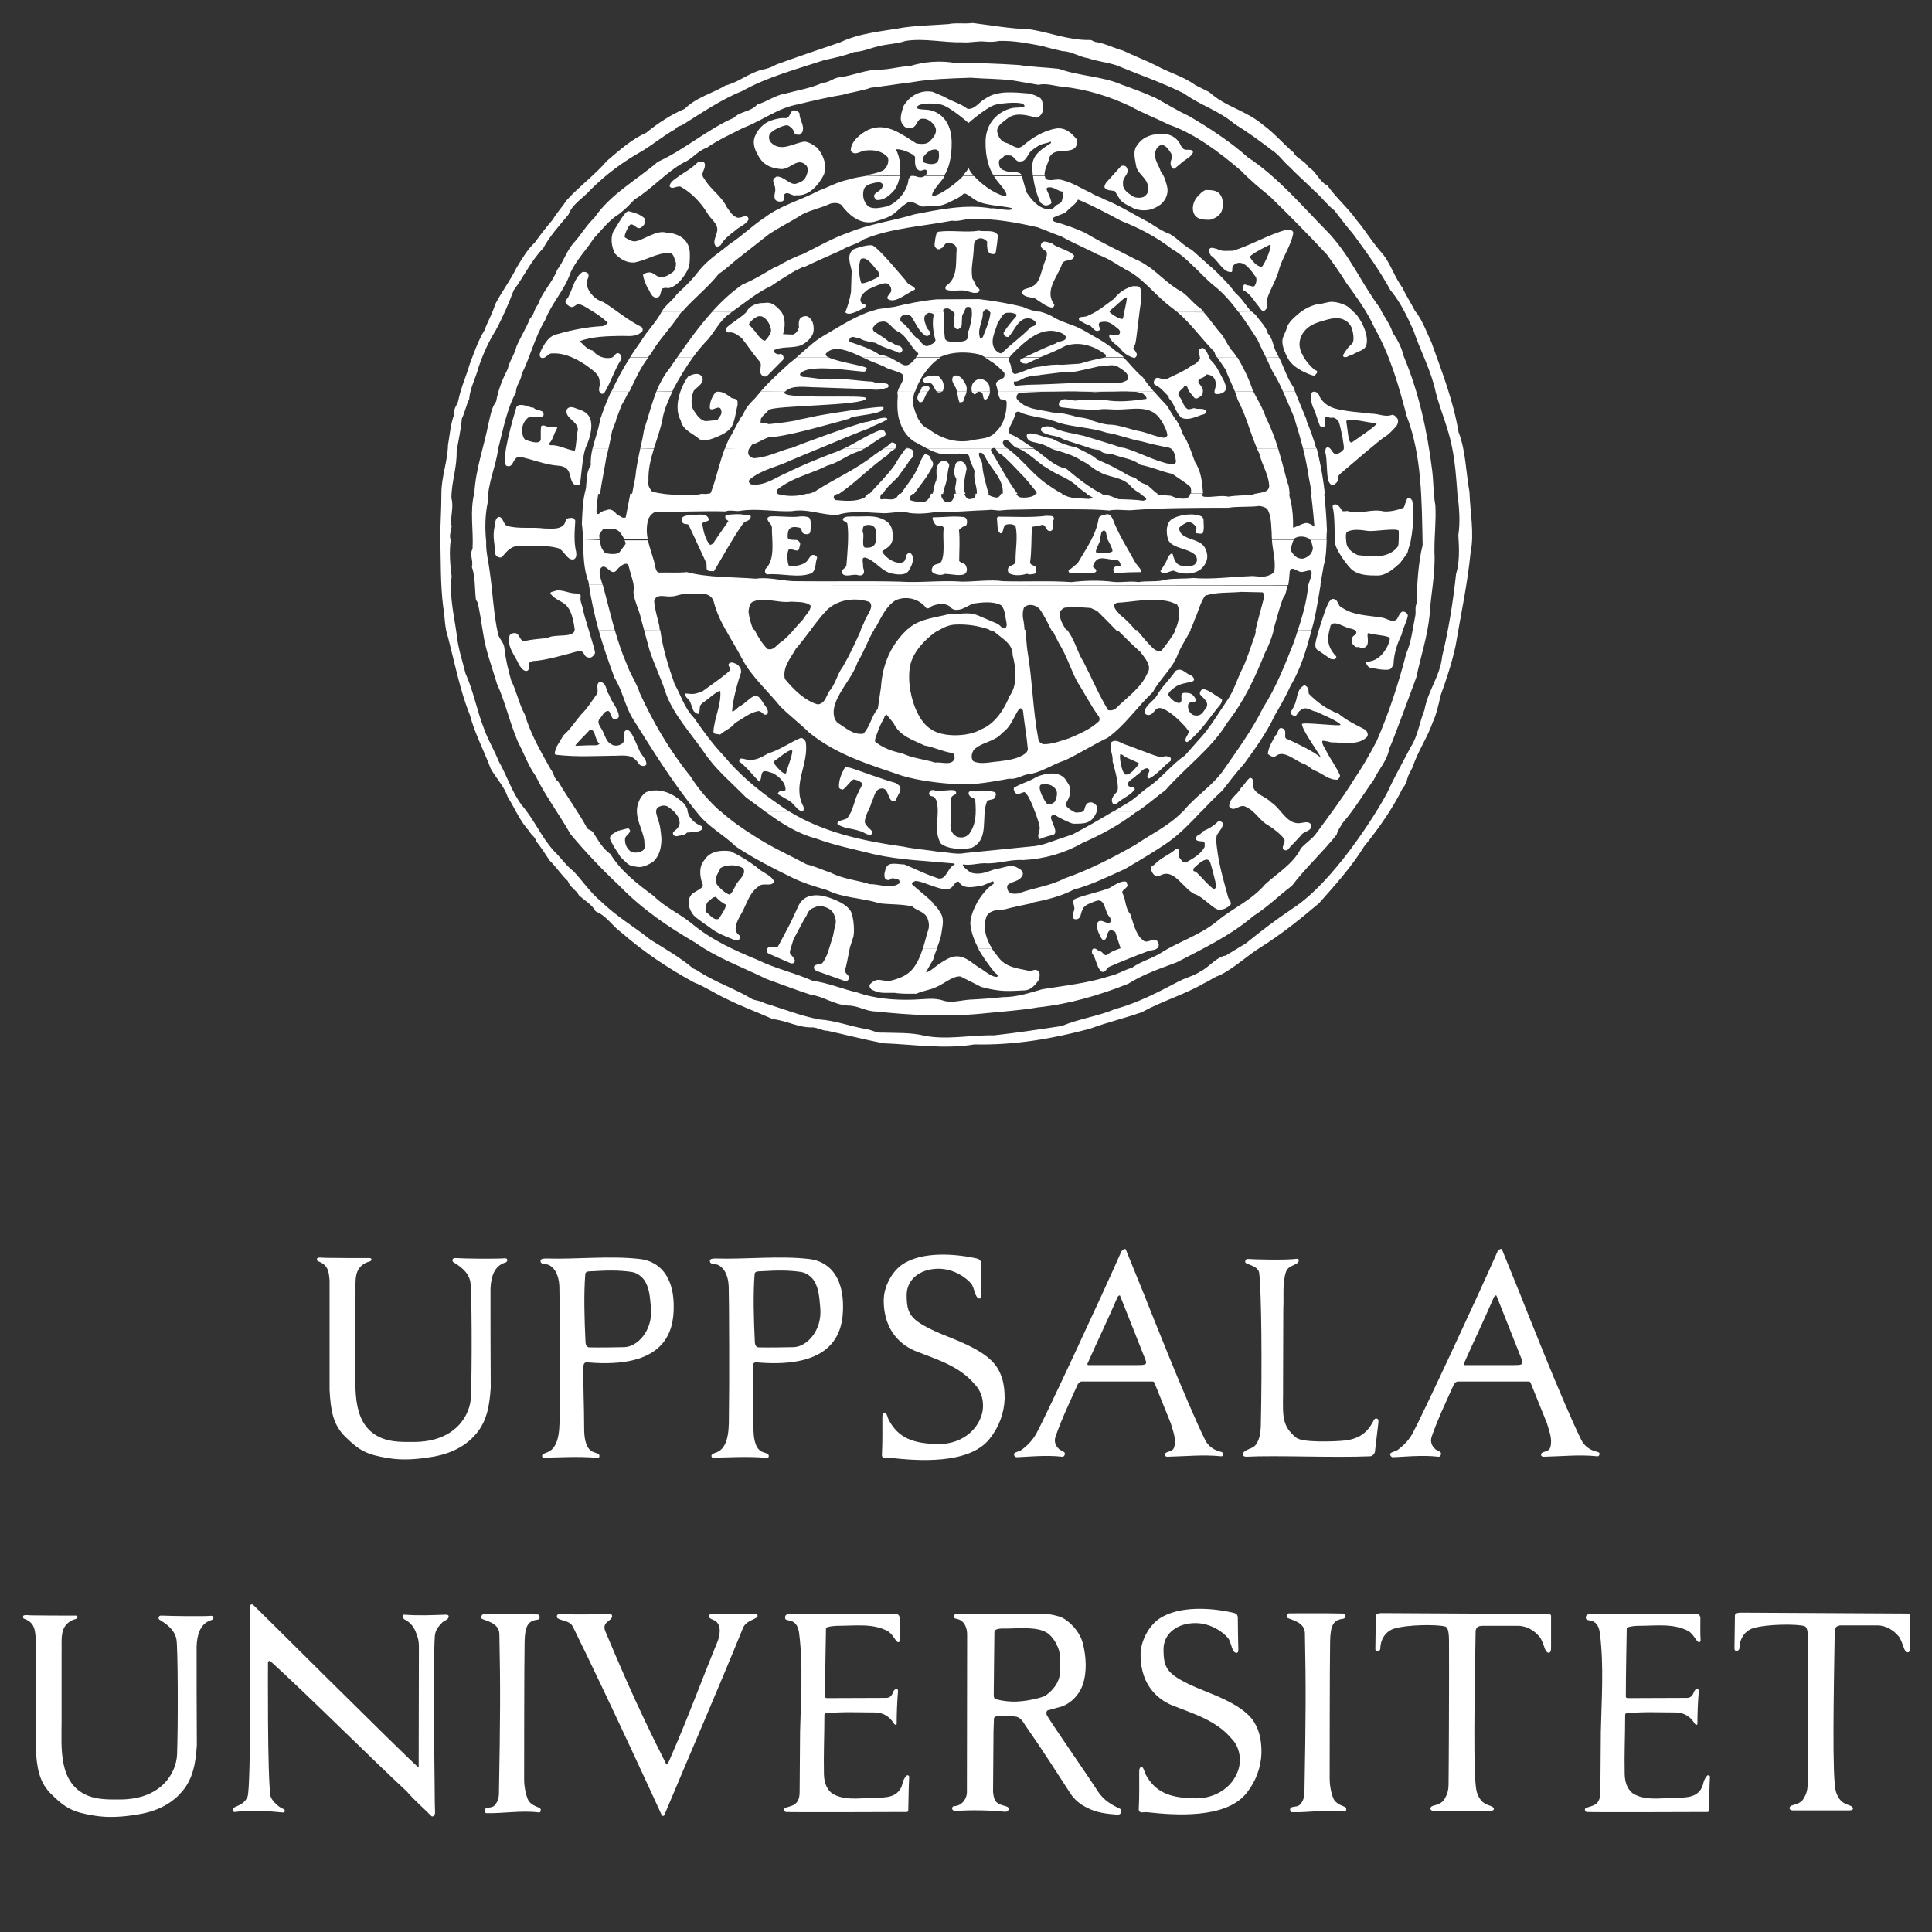 <?xml version="1.0" encoding="utf-8"?>
<!-- Generator: Adobe Illustrator 26.4.1, SVG Export Plug-In . SVG Version: 6.00 Build 0)  -->
<svg version="1.1" id="Lager_1" xmlns="http://www.w3.org/2000/svg" xmlns:xlink="http://www.w3.org/1999/xlink" x="0px" y="0px"
	 viewBox="188 178 85 85" style="enable-background:new 0 0 463 436;" xml:space="preserve">
<rect x="188" y="178" width="85" height="85" fill="#333333" stroke="none"/>
<style type="text/css">
	.st0{fill-rule:evenodd;clip-rule:evenodd;fill:#FFFFFF;}
	.st1{fill:#FFFFFF;}
</style>
<g>
	<path class="st0" d="M237.26,257.57c-0.39-0.18-0.7-0.38-0.94-0.73c-0.45-0.7-2-2.93-2.26-3.37c-0.03-0.06-0.04-0.17,0.03-0.22
		l0.43-0.12c0.51-0.09,0.94-0.52,1.11-0.99c0.2-0.57,0.16-1.26,0.01-1.84c-0.1-0.4-0.4-0.79-0.76-1.04
		c-0.13-0.09-0.25-0.14-0.43-0.18c-0.2-0.05-0.38-0.08-0.63-0.08c-1.3,0-2.44,0.01-3.73,0c-0.06,0-0.14,0.06-0.13,0.13
		c0.01,0.1,0.14,0.08,0.25,0.13c0.22,0.09,0.35,0.36,0.34,0.69l-0.01,6.81c0.03,0.44-0.29,0.7-0.55,0.7c-0.13,0-0.16,0.22,0.06,0.21
		c0.69-0.04,1.48-0.03,2.17,0.04c0.06,0.01,0.16-0.04,0.16-0.13c0-0.05-0.03-0.08-0.12-0.11c-0.38-0.11-0.53-0.15-0.57-0.64
		l0.02-2.66c0-0.05,0.02-0.5,0.02-0.56c0-0.19,0.66-0.11,0.93-0.09c0.23,0.02,0.34,0.22,0.45,0.39c0.83,1.19,1.32,1.98,1.98,2.99
		c0.19,0.29,0.43,0.48,0.73,0.63c0.45,0.23,0.86,0.27,1.37,0.31c0.04,0,0.11-0.04,0.13-0.08
		C237.34,257.72,237.36,257.61,237.26,257.57L237.26,257.57z M232.77,252.86c-0.3,0.02-0.66-0.02-0.95-0.1
		c-0.08-0.02-0.1-0.08-0.1-0.2c0.01-1.37,0.03-2.54,0.03-2.75c0-0.19,0.37-0.16,0.58-0.16c0.64-0.02,1.34-0.07,1.74,0.19
		c0.25,0.17,0.39,0.44,0.48,0.65c0.13,0.31,0.1,0.78,0.08,1.12c-0.02,0.39-0.28,0.74-0.62,0.98
		C233.91,252.67,233.31,252.83,232.77,252.86L232.77,252.86z"/>
	<path class="st0" d="M241.67,241.86c-0.28-0.07-0.51-0.24-0.64-0.49c-0.82-1.64-2.68-6.38-2.68-6.38c-0.31-0.75-0.69-1.71-0.8-1.97
		c-0.04-0.15-0.15-0.03-0.21,0.03c-0.86,1.96-3.39,7.38-3.74,8.01c-0.22,0.4-0.51,0.61-0.63,0.71c-0.15,0.12-0.36,0.1-0.36,0.22
		c0,0.05,0.06,0.12,0.11,0.12c0.3,0,1.29-0.11,2.01-0.02c0.08,0.01,0.12-0.07,0.12-0.14c0-0.09-0.17-0.12-0.26-0.2
		c-0.19-0.18-0.21-0.37-0.15-0.55c0.28-0.8,0.63-1.52,0.96-2.26c0.03-0.08,0.11-0.16,0.2-0.16l3.1,0c0.07,0,0.08,0.04,0.1,0.08
		l0.71,1.76c0.09,0.33,0.25,0.67,0.15,1.05c-0.07,0.25-0.41,0.15-0.41,0.34c0,0.05,0.06,0.09,0.14,0.08
		c0.82-0.02,1.54-0.1,2.33-0.02c0.07,0.01,0.1-0.05,0.1-0.1C241.83,241.92,241.76,241.88,241.67,241.86L241.67,241.86z
		 M238.01,238.06l-2.13,0c-0.05-0.01-0.05-0.07-0.02-0.1c0.43-0.97,0.89-1.92,1.31-2.9c0.02-0.03,0.09-0.1,0.11-0.05
		c0.17,0.43,1.04,2.62,1.11,2.8C238.49,238.05,238.38,238.06,238.01,238.06L238.01,238.06z"/>
	<path class="st0" d="M258.22,241.86c-0.28-0.07-0.51-0.24-0.64-0.49c-0.82-1.64-2.68-6.38-2.68-6.38c-0.31-0.75-0.69-1.71-0.8-1.97
		c-0.04-0.15-0.15-0.03-0.21,0.03c-0.86,1.96-3.39,7.38-3.74,8.01c-0.22,0.4-0.51,0.61-0.63,0.71c-0.15,0.12-0.36,0.1-0.36,0.22
		c0,0.05,0.06,0.12,0.11,0.12c0.3,0,1.29-0.11,2.01-0.02c0.08,0.01,0.12-0.07,0.12-0.14c0-0.09-0.17-0.12-0.26-0.2
		c-0.19-0.18-0.21-0.37-0.15-0.55c0.28-0.8,0.63-1.52,0.96-2.26c0.03-0.08,0.11-0.16,0.2-0.16l3.1,0c0.07,0,0.08,0.04,0.1,0.08
		l0.71,1.76c0.09,0.33,0.25,0.67,0.15,1.05c-0.07,0.25-0.41,0.15-0.41,0.34c0,0.05,0.06,0.09,0.14,0.08
		c0.82-0.02,1.54-0.1,2.33-0.02c0.07,0.01,0.1-0.05,0.1-0.1C258.39,241.92,258.32,241.88,258.22,241.86L258.22,241.86z
		 M254.57,238.06l-2.13,0c-0.05-0.01-0.05-0.07-0.02-0.1c0.43-0.97,0.89-1.92,1.31-2.9c0.02-0.03,0.09-0.1,0.11-0.05
		c0.17,0.43,1.04,2.62,1.11,2.8C255.04,238.05,254.94,238.06,254.57,238.06L254.57,238.06z"/>
	<path class="st1" d="M230.98,233.37c0.2,0.05,0.18,0.18,0.18,0.34c0,0.41,0.01,0.71,0.02,1.19c0,0.09,0.02,0.23-0.08,0.23
		c-0.21,0-0.22-0.47-0.37-0.65c-0.21-0.26-0.76-0.66-1.44-0.66c-0.82,0-1.4,0.48-1.4,1.15c0,0.83,0.16,1.09,1.23,1.59
		c0.67,0.32,2.2,0.76,2.74,1.59c0.27,0.42,0.34,0.87,0.34,1.38c-0.02,0.64-0.25,1.26-0.66,1.77c-0.91,1.15-3.19,0.97-4.36,0.84
		c-0.16-0.02-0.36,0.08-0.38-0.12c0.03-0.58,0.02-1.11,0.02-1.69c0-0.16,0.09-0.21,0.15-0.16c0.07,0.09,0.08,0.2,0.13,0.3
		c0.41,0.77,1.04,1.06,2.24,1.06c0.76,0,1.55-0.42,1.83-1.22c0.17-0.49,0.06-1.06-0.29-1.41c-0.67-0.8-1.67-1.09-2.58-1.45
		c-0.53-0.21-1.42-0.79-1.42-2.24c0-0.63,0.39-1.29,0.82-1.58C228.58,233.04,230.05,233.16,230.98,233.37L230.98,233.37z"/>
	<path class="st1" d="M245.08,233.38c0.07-0.01,0.09,0.12,0,0.19c-0.19,0.13-0.4,0.13-0.5,0.38c-0.17,0.51-0.09,1.1-0.12,1.63
		l-0.01,3.27c0.02,1.27-0.16,1.83,0.59,2.41c0.29,0.22,1.73,0.16,2.1,0.12c0.8-0.08,1.08-0.5,1.25-0.8
		c0.04-0.07,0.07-0.17,0.15-0.17c0.12,0,0.11,0.09,0.1,0.21c-0.05,0.41-0.11,0.95-0.15,1.26c-0.02,0.09-0.12,0.19-0.21,0.19
		c-1.64,0.07-4.14-0.05-5.44,0.02c-0.06,0-0.16-0.02-0.16-0.1c0-0.09,0.08-0.15,0.17-0.19c0.18-0.1,0.33-0.09,0.46-0.33
		c0.12-0.22,0.15-0.46,0.16-0.72c0.06-2.69,0.03-5.86-0.07-6.74c-0.03-0.26-0.35-0.33-0.57-0.43c-0.09-0.04-0.04-0.2,0.07-0.19
		C243.18,233.41,244.56,233.45,245.08,233.38L245.08,233.38z"/>
	<path class="st1" d="M206.42,255.77l0.01-5.37c-0.01-0.24-0.04-0.33-0.1-0.5c-0.1-0.29-0.24-0.5-0.53-0.65
		c-0.11-0.06-0.09-0.22-0.02-0.21c0.66,0.05,1.23,0.02,1.83,0c0.07,0,0.13,0.02,0.13,0.07c0,0.16-0.18,0.17-0.29,0.28
		c-0.17,0.18-0.3,0.33-0.32,0.6c-0.08,1.13-0.01,6.32-0.01,6.32c0.01,0.51,0,0.89,0.02,1.42c0.01,0.15-0.11,0.22-0.16,0.17
		c-0.32-0.33-0.71-0.65-1.09-1.09c-1.43-1.32-4.54-4.42-6-5.73c-0.03-0.03-0.1,0.01-0.1,0.05c0,0-0.03,5.03,0.11,5.88
		c0.03,0.18,0.34,0.49,0.55,0.57c0.03,0.01,0.08,0.03,0.08,0.09c0,0.05-0.02,0.08-0.11,0.07c-0.71-0.07-1.41-0.12-2.08-0.02
		c-0.07,0.01-0.09-0.05-0.09-0.1c0-0.19,0.44-0.12,0.64-0.57c0.16-0.36,0.12-7.6,0.12-7.6l0-0.8c0-0.07,0.09-0.08,0.13-0.04
		C199.16,248.61,205.76,255.2,206.42,255.77L206.42,255.77z"/>
	<path class="st1" d="M256.15,249.01c0.04,0,0.08,0.03,0.09,0.07l0,1.43c0,0.3-0.2,0.24-0.27,0.03c-0.08-0.23-0.16-0.44-0.23-0.52
		c-0.24-0.29-0.54-0.46-0.89-0.49l-1.63,0c-0.21,0-0.3,0.09-0.3,0.27c-0.04,2.6-0.12,6.46,0.05,7.03c0.16,0.53,0.46,0.56,0.65,0.64
		c0.12,0.05,0.18,0.2-0.06,0.2c-0.63,0-2.48,0-2.48,0c-0.2,0-0.18-0.18-0.04-0.22c0.23-0.06,0.41-0.12,0.52-0.31
		c0.1-0.18,0.16-0.31,0.17-0.61c0.01-0.4,0.03-4.82,0.02-6.32c0-0.49-0.07-0.62-0.17-0.65c-0.3-0.09-1.63-0.1-2.27,0.1
		c-0.37,0.13-0.58,0.49-0.58,0.86c0,0.07-0.05,0.13-0.13,0.13c-0.06,0-0.09-0.02-0.09-0.11l0.02-1.44c0-0.07,0.07-0.13,0.26-0.13
		L256.15,249.01L256.15,249.01z"/>
	<path class="st1" d="M227.58,249.19c0,0.39-0.01,0.63,0.01,0.99c0,0.03-0.03,0.07-0.07,0.07c-0.11,0-0.23-0.36-0.47-0.49
		c-0.65-0.35-1.42-0.23-2.24-0.23c0,0-0.46,0.02-0.47,0.11c0,0.03-0.04,1.99-0.04,3.01c0,0.03,0.03,0.06,0.09,0.06
		c0.12,0,2.62-0.01,2.62-0.01c0.22-0.01,0.27-0.23,0.3-0.29c0.05-0.12,0.21-0.14,0.2-0.01c-0.04,0.5-0.06,0.97-0.06,1.45
		c0,0.04-0.07,0.06-0.12-0.02c-0.19-0.31-0.47-0.49-0.86-0.49c-0.75,0-1.41-0.04-2.15,0.04c-0.05,0.01-0.05,0.05-0.05,0.11
		c0,0.92-0.04,1.65-0.02,2.57c0.01,0.32,0.09,0.62,0.34,0.83c0.5,0.33,1.18,0.23,1.74,0.21c0.46-0.02,0.99,0.04,1.26-0.36
		c0.16-0.23,0.07-0.35,0.28-0.61c0.03-0.04,0.13-0.03,0.13,0.04c-0.03,0.62-0.02,0.78-0.04,1.47c0,0.1-0.1,0.08-0.1,0.08
		s-5.07,0.02-5.28,0c-0.08-0.01-0.13-0.15-0.01-0.19c0.28-0.09,0.61-0.11,0.61-0.69l0.02-2.65c0.03-1.41,0.14-2.89-0.04-4.32
		c-0.03-0.23-0.1-0.48-0.37-0.56c-0.08-0.03-0.25-0.01-0.25-0.13c0-0.12,0.05-0.17,0.22-0.16c1.51,0.02,3.04-0.01,4.55-0.02
		C227.46,248.99,227.58,249.03,227.58,249.19L227.58,249.19z"/>
	<path class="st1" d="M221.21,249.01c0.13,0,0.16,0.11,0.07,0.16c-0.17,0.11-0.48,0.18-0.59,0.45c-1.13,2.78-2.3,5.46-3.46,8.23
		c-0.01,0.04-0.09,0.08-0.13-0.02c0,0-2.2-4.82-3.89-8.25c-0.14-0.28-0.44-0.25-0.66-0.37c-0.04-0.02-0.05-0.07-0.05-0.11
		c0-0.02,0.01-0.08,0.11-0.08c0.54,0.01,1.59,0.02,2.21-0.02c0.05,0,0.12,0.04,0.11,0.12c-0.03,0.22-0.48,0.23-0.29,0.67
		c0.51,1.2,1.31,3.15,2.67,5.82c0.05,0.09,0.13-0.15,0.18-0.26c0.74-1.68,1.38-3.43,2.08-5.13c0.06-0.15,0.24-0.73-0.14-0.93
		c-0.08-0.04-0.23-0.08-0.23-0.16c0-0.05,0.01-0.12,0.1-0.12C219.98,249.01,220.53,249.01,221.21,249.01L221.21,249.01z"/>
	<path class="st1" d="M211.65,249.03c0.1,0,0.15,0.21,0,0.23c-0.41,0.05-0.56,0.26-0.57,1c-0.02,0.9-0.02,6.04-0.02,6.04
		c0,0.42,0.13,0.84,0.21,0.95c0.22,0.27,0.52,0.24,0.52,0.37c0,0.05-0.01,0.13-0.08,0.12c-0.77-0.1-1.56,0.05-2.31,0.03
		c-0.06,0-0.08-0.07-0.08-0.11c0-0.19,0.29-0.08,0.43-0.22c0.13-0.13,0.19-0.32,0.2-0.48c0.06-3.42,0.07-4.64,0.02-7.07
		c-0.01-0.49-0.6-0.58-0.77-0.67c-0.05-0.02-0.03-0.21,0.09-0.2C210.08,249.02,210.85,249.01,211.65,249.03L211.65,249.03z"/>
	<path class="st1" d="M210.21,233.36c0.1,0,0.11,0.05,0.11,0.09c0,0.05-0.05,0.09-0.1,0.1c-0.51,0.16-0.62,0.69-0.64,1.15
		c0,1.38,0,2.93,0.01,4.35c-0.05,0.77-0.16,1.46-0.64,2.03c-0.37,0.44-0.96,0.85-1.91,1.01c-0.65,0.11-1.3,0.17-1.96,0.06
		c-0.95-0.15-1.28-0.34-1.88-0.93c-0.55-0.53-0.65-1.16-0.7-2.07l0-4.81c-0.03-0.43-0.08-0.7-0.53-0.86
		c-0.02-0.01-0.03-0.08-0.02-0.11c0.03-0.07,0.24-0.03,0.36-0.03c0.67,0.01,1.28,0.01,1.96,0.01c0.03,0,0.08,0.02,0.07,0.07
		c0,0.09-0.16,0.09-0.25,0.14c-0.56,0.29-0.43,0.85-0.45,1.44l0,2.99c0,1.16-0.16,2.74,1.15,3.28c0.46,0.19,0.99,0.17,1.41,0.17
		c1.87,0,2.49-1.21,2.52-1.98c0.05-1.3,0.04-4.79-0.03-5.08c-0.09-0.44-0.48-0.69-0.76-0.86c-0.05-0.08-0.02-0.18,0.11-0.17
		C208.47,233.38,209.88,233.39,210.21,233.36L210.21,233.36z"/>
	<path class="st0" d="M216.14,233.39c-1.32-0.15-2.75,0.02-4.09-0.02c-0.11,0-0.27,0-0.27,0.1c0,0.17,0.2,0.13,0.33,0.17
		c0.21,0.07,0.48,0.36,0.5,0.98c0.02,0.5,0.03,4.67,0.01,5.48c-0.01,0.55,0.07,1.6-0.58,1.81c-0.07,0.02-0.19,0.08-0.19,0.13
		c0,0.06,0.02,0.09,0.07,0.09c0.53,0,1.52-0.07,2.36,0.01c0.08,0.01,0.1-0.04,0.09-0.11c-0.01-0.09-0.2-0.11-0.32-0.17
		c-0.31-0.17-0.35-0.67-0.35-1.04c0-1.02-0.05-1.83-0.03-2.69c0-0.18,0.09-0.2,0.18-0.19c3.35,0.29,3.81-1.29,3.79-2.49
		C217.64,234.45,217.24,233.52,216.14,233.39L216.14,233.39z M215.46,237.27c-0.31,0.01-1.1,0.02-1.53,0.01
		c-0.14,0-0.17-0.16-0.17-0.23c-0.05-1.01-0.08-2.13-0.01-2.99c0.01-0.15,0.19-0.12,0.3-0.13c0.67-0.04,1.17-0.05,1.73,0.03
		c0.23,0.03,0.48,0.2,0.61,0.43c0.2,0.35,0.21,0.76,0.25,1.17C216.72,236.55,216.04,237.26,215.46,237.27L215.46,237.27z"/>
	<path class="st0" d="M223.59,233.39c-1.32-0.15-2.75,0.02-4.09-0.02c-0.11,0-0.27,0-0.27,0.1c0,0.17,0.2,0.13,0.33,0.17
		c0.21,0.07,0.48,0.36,0.5,0.98c0.02,0.5,0.03,4.67,0.01,5.48c-0.01,0.55,0.07,1.6-0.58,1.81c-0.07,0.02-0.19,0.08-0.19,0.13
		c0,0.06,0.02,0.09,0.07,0.09c0.53,0,1.52-0.07,2.36,0.01c0.08,0.01,0.1-0.04,0.09-0.11c-0.01-0.09-0.2-0.11-0.32-0.17
		c-0.31-0.17-0.35-0.67-0.35-1.04c0-1.02-0.05-1.83-0.03-2.69c0-0.18,0.09-0.2,0.18-0.19c3.35,0.29,3.81-1.29,3.79-2.49
		C225.09,234.45,224.69,233.52,223.59,233.39L223.59,233.39z M222.91,237.27c-0.31,0.01-1.1,0.02-1.53,0.01
		c-0.14,0-0.17-0.16-0.17-0.23c-0.05-1.01-0.08-2.13-0.01-2.99c0.01-0.15,0.19-0.12,0.3-0.13c0.67-0.04,1.17-0.05,1.73,0.03
		c0.23,0.03,0.48,0.2,0.61,0.43c0.2,0.35,0.21,0.76,0.25,1.17C224.17,236.55,223.49,237.26,222.91,237.27L222.91,237.27z"/>
	<path class="st1" d="M197.28,249.09c0.1,0,0.11,0.05,0.11,0.09c0,0.05-0.05,0.09-0.1,0.1c-0.51,0.16-0.62,0.69-0.64,1.15
		c0,1.38,0,2.93,0.01,4.35c-0.05,0.77-0.16,1.46-0.64,2.03c-0.37,0.44-0.96,0.85-1.91,1.01c-0.65,0.11-1.3,0.17-1.96,0.06
		c-0.95-0.15-1.28-0.34-1.88-0.93c-0.55-0.53-0.65-1.16-0.7-2.07l0-4.81c-0.03-0.43-0.08-0.7-0.53-0.86
		c-0.02-0.01-0.03-0.08-0.02-0.11c0.03-0.07,0.24-0.03,0.36-0.03c0.67,0.01,1.28,0.01,1.96,0.01c0.03,0,0.08,0.02,0.07,0.07
		c0,0.09-0.16,0.09-0.25,0.14c-0.56,0.29-0.43,0.85-0.45,1.44l0,2.99c0,1.16-0.16,2.74,1.15,3.28c0.46,0.19,0.99,0.17,1.41,0.17
		c1.87,0,2.49-1.21,2.52-1.98c0.05-1.3,0.04-4.79-0.03-5.08c-0.09-0.44-0.48-0.69-0.76-0.86c-0.05-0.08-0.02-0.18,0.11-0.17
		C195.53,249.1,196.94,249.12,197.28,249.09L197.28,249.09z"/>
	<path class="st1" d="M242.28,248.96c0.2,0.05,0.18,0.18,0.18,0.34c0,0.41,0.01,0.71,0.02,1.19c0,0.09,0.02,0.23-0.08,0.23
		c-0.21,0-0.22-0.47-0.37-0.65c-0.21-0.26-0.76-0.66-1.44-0.66c-0.82,0-1.4,0.48-1.4,1.15c0,0.83,0.16,1.09,1.23,1.59
		c0.67,0.32,2.2,0.76,2.74,1.59c0.27,0.42,0.34,0.87,0.34,1.38c-0.02,0.64-0.25,1.26-0.66,1.77c-0.91,1.15-3.19,0.97-4.36,0.84
		c-0.16-0.02-0.36,0.08-0.38-0.12c0.03-0.58,0.02-1.11,0.02-1.69c0-0.16,0.09-0.21,0.15-0.16c0.07,0.09,0.08,0.2,0.13,0.3
		c0.41,0.77,1.04,1.06,2.24,1.06c0.76,0,1.55-0.42,1.83-1.22c0.17-0.49,0.06-1.06-0.29-1.41c-0.67-0.8-1.67-1.09-2.58-1.45
		c-0.53-0.21-1.42-0.79-1.42-2.24c0-0.63,0.39-1.29,0.82-1.58C239.88,248.62,241.36,248.74,242.28,248.96L242.28,248.96z"/>
	<path class="st1" d="M247.09,248.99c0.1,0,0.15,0.21,0,0.23c-0.41,0.05-0.56,0.26-0.57,1c-0.02,0.9-0.02,6.04-0.02,6.04
		c0,0.42,0.13,0.84,0.21,0.95c0.22,0.27,0.52,0.24,0.52,0.37c0,0.05-0.01,0.13-0.08,0.12c-0.77-0.1-1.56,0.05-2.31,0.03
		c-0.06,0-0.08-0.07-0.08-0.11c0-0.19,0.29-0.08,0.43-0.22c0.13-0.13,0.19-0.32,0.2-0.48c0.06-3.42,0.07-4.64,0.02-7.07
		c-0.01-0.49-0.6-0.58-0.77-0.67c-0.05-0.02-0.03-0.21,0.09-0.2C245.51,248.98,246.29,248.97,247.09,248.99L247.09,248.99z"/>
	<path class="st1" d="M262.81,249.19c0,0.39-0.01,0.63,0.01,0.99c0,0.03-0.03,0.07-0.07,0.07c-0.11,0-0.23-0.36-0.47-0.49
		c-0.65-0.35-1.42-0.23-2.24-0.23c0,0-0.46,0.02-0.47,0.11c0,0.03-0.04,1.99-0.04,3.01c0,0.03,0.03,0.06,0.09,0.06
		c0.12,0,2.62-0.01,2.62-0.01c0.22-0.01,0.27-0.23,0.3-0.29c0.05-0.12,0.21-0.14,0.2-0.01c-0.04,0.5-0.06,0.97-0.06,1.45
		c0,0.04-0.07,0.06-0.12-0.02c-0.19-0.31-0.47-0.49-0.86-0.49c-0.75,0-1.41-0.04-2.15,0.04c-0.05,0.01-0.05,0.05-0.05,0.11
		c0,0.92-0.04,1.65-0.02,2.57c0.01,0.32,0.09,0.62,0.34,0.83c0.5,0.33,1.18,0.23,1.74,0.21c0.46-0.02,0.99,0.04,1.26-0.36
		c0.16-0.23,0.07-0.35,0.28-0.61c0.03-0.04,0.13-0.03,0.13,0.04c-0.03,0.62-0.02,0.78-0.04,1.47c0,0.1-0.1,0.08-0.1,0.08
		s-5.07,0.02-5.28,0c-0.08-0.01-0.13-0.15-0.01-0.19c0.28-0.09,0.61-0.11,0.61-0.69l0.02-2.65c0.03-1.41,0.14-2.89-0.04-4.32
		c-0.03-0.23-0.1-0.48-0.37-0.56c-0.08-0.03-0.25-0.01-0.25-0.13c0-0.12,0.05-0.17,0.22-0.16c1.51,0.02,3.04-0.01,4.55-0.02
		C262.68,248.99,262.81,249.03,262.81,249.19L262.81,249.19z"/>
	<path class="st1" d="M271.95,248.99c0.04,0,0.08,0.03,0.09,0.07l0,1.43c0,0.3-0.2,0.24-0.27,0.03c-0.08-0.23-0.16-0.44-0.23-0.52
		c-0.24-0.29-0.54-0.46-0.89-0.49l-1.63,0c-0.21,0-0.3,0.09-0.3,0.27c-0.04,2.6-0.12,6.46,0.05,7.03c0.16,0.53,0.46,0.56,0.65,0.64
		c0.12,0.05,0.18,0.2-0.06,0.2c-0.63,0-2.48,0-2.48,0c-0.2,0-0.18-0.18-0.04-0.22c0.23-0.06,0.41-0.12,0.52-0.31
		c0.1-0.18,0.16-0.31,0.17-0.61c0.01-0.4,0.03-4.82,0.02-6.32c0-0.49-0.07-0.62-0.17-0.65c-0.3-0.09-1.63-0.1-2.27,0.1
		c-0.37,0.13-0.58,0.49-0.58,0.86c0,0.07-0.05,0.13-0.13,0.13c-0.06,0-0.09-0.02-0.09-0.11l0.02-1.44c0-0.07,0.07-0.13,0.26-0.13
		L271.95,248.99L271.95,248.99z"/>
	<path class="st0" d="M221.29,216.15c-0.36-0.27-0.75-0.51-1.15-0.7c-0.44-0.06-0.91,0-1.15,0.39c-0.26,0.29-0.2,0.74-0.08,1.06
		c0.1,0.2-0.47,0.34-0.52,0.51c-0.23,0.29,0,0.77,0.2,0.93c0.22,0.18,0.42,0.31,0.63,0.46c0.33,0.27,0.72,0.4,1.1,0.56
		c0.05,0.01,0.16,0.04,0.2-0.03c0.13-0.17,0.01-0.13-0.11-0.3c-0.17-0.29,0.18-0.76,0.29-0.99c0.21-0.43,0.33-0.86,0.77-1.1
		c0.19-0.08,0.5,0.07,0.59-0.16C221.9,216.47,221.53,216.4,221.29,216.15L221.29,216.15z M219.63,218.42
		c-0.23,0.11-0.42-0.21-0.59-0.31c-0.01-0.12,0.02-0.29,0.07-0.4c0.08-0.07,0.29-0.29,0.4-0.24c0.09,0.12,0.28,0.26,0.42,0.33
		C219.96,217.96,219.7,218.28,219.63,218.42L219.63,218.42z M220.35,216.99c-0.05,0.08-0.15,0.34-0.26,0.37
		c-0.17-0.06-0.34-0.21-0.48-0.36c-0.3-0.32,0.03-0.6,0.08-0.8c0.26-0.18,0.78-0.17,1.01,0.01
		C220.87,216.49,220.41,216.77,220.35,216.99L220.35,216.99z"/>
	<path class="st0" d="M227.97,202.34c-0.2,0.08-0.02,0.39-0.36,0.42c-0.27,0.02-0.65-0.22-0.8-0.49c0.12-0.15,0.48-0.21,0.47-0.67
		c-0.01-0.41-0.11-0.66-0.6-0.82c-0.34-0.11-0.75-0.04-1.13-0.06c-0.14,0.02-0.37-0.03-0.46,0.1c-0.05,0.11,0.13,0.11,0.19,0.21
		c0.08,0.5,0,1.34-0.04,1.83c0,0.15-0.32,0.22-0.18,0.37c0.11,0.18,0.45,0.03,0.63,0.06c0.09,0.02,0.17,0.05,0.25,0
		c0.16-0.11,0.01-0.27,0.03-0.43c0.01-0.14-0.16-0.53,0.37-0.2c0.3,0.19,0.53,0.49,0.88,0.57c0.21,0.04,0.6,0.11,0.75-0.11
		c0.13-0.21,0.23-0.4,0.18-0.67C228.1,202.39,228.07,202.29,227.97,202.34L227.97,202.34z M226.5,201.92
		c-0.08,0.17-0.28,0.19-0.45,0.17c-0.15-0.07-0.02-0.53-0.08-0.64c-0.04-0.09-0.01-0.24,0.04-0.32c0.16-0.06,0.41-0.07,0.5,0.13
		C226.56,201.4,226.56,201.79,226.5,201.92L226.5,201.92z"/>
	<path class="st0" d="M226.44,188.83c-0.11-0.13-0.76,0.08-0.89,0.14c-0.32,0.23-0.14,0.64-0.08,0.94l-0.03,0.94
		c-0.05,0.31-0.14,0.61-0.25,0.89c0.15,0.15,0.39,0,0.57-0.06c0.11-0.09,0.29-0.08,0.33-0.23c-0.01-0.08-0.11-0.06-0.16-0.09
		c-0.04-0.06-0.09-0.11-0.07-0.19c0.01-0.2,0.18-0.31,0.32-0.43c0.15-0.06,0.72-0.37,0.89-0.25c0.09,0.07,0.14,0.15,0.14,0.26
		c0.05,0.15-0.37,0.36-0.05,0.45c0.32,0.09,0.77-0.33,1.08-0.45l0.02-0.06c-0.27-0.25-0.22-0.06-0.43-0.37
		C227.81,190.31,226.75,189.01,226.44,188.83L226.44,188.83z M226.64,190.19c-0.1,0.05-0.65,0.34-0.75,0.26
		c-0.09-0.23-0.15-0.81-0.01-1.06c0.3-0.14,0.6,0.42,0.76,0.56C226.68,190.02,226.68,190.13,226.64,190.19L226.64,190.19z"/>
	<path class="st0" d="M223.53,191.92c-0.13-0.03-0.26,0.01-0.34,0.11c-0.06,0.11-0.05,0.25-0.04,0.37
		c-0.04,0.14-0.12,0.28-0.27,0.32c-0.14,0-0.43-0.02-0.43-0.02c0.11-0.32,0.12-0.81-0.15-1.07c-0.2-0.21-0.38-0.36-0.67-0.3
		c-0.33-0.01-0.65,0.11-0.81,0.42c-0.26,0.25-0.62,0.44-0.87,0.68c-0.05,0.08,0.02,0.16,0.07,0.2c0.25-0.05,0.43,0.11,0.61,0.24
		c0.23,0.29,0.51,0.71,0.76,1c0.21,0.19-0.07,0.46,0.14,0.65c0.05,0.05,0.15,0.06,0.21,0.03l0.72-0.73c0.05-0.13-0.04-0.3-0.2-0.23
		c-0.09-0.01-0.2-0.05-0.23-0.17c0.35-0.2,0.84-0.08,1.22-0.23c0.23-0.11,0.48-0.33,0.54-0.59
		C223.82,192.35,223.78,192.06,223.53,191.92L223.53,191.92z M221.66,192.99c-0.23,0-0.51-0.6-0.72-0.69
		c0.01-0.09,0.21-0.29,0.29-0.32c0.35-0.26,0.66,0.25,0.69,0.52C221.95,192.66,221.75,192.9,221.66,192.99L221.66,192.99z"/>
	<path class="st0" d="M228.6,219.73c-0.1,0.31-0.22,0.61-0.43,0.88c-0.23,0.29-0.56,0.42-0.88,0.51c-0.48,0.14-0.64-0.21-1.02,0.19
		c-0.04,0.09,0.01,0.17,0.08,0.23c0.4,0.19,0.53,0.13,1,0.14c0.3,0.05,0.65,0.04,0.97,0.04c0.29-0.14,0.61-0.16,0.88-0.3
		c0.29-0.11,0.73-0.5,1.06-0.46l0.91,0.46c0.88,0.24,1.27,0.18,1.94,0.15c0.27-0.03,0.47-0.27,0.61-0.49
		c0.01-0.11,0.06-0.26-0.04-0.35c-0.12-0.14-0.27,0.01-0.42-0.02c-0.48-0.11-1.01-0.14-1.34-0.6c-0.1-0.12-0.19-0.24-0.28-0.37
		l-0.6,0c0.2,0.37,0.46,0.71,0.7,1.02c0.05,0.07,0.2,0.11,0.14,0.21c-0.18,0.06-0.55-0.24-0.7-0.34c-0.43-0.22-0.83-0.8-1.5-0.44
		c-0.15,0.08-0.24,0.14-0.39,0.24c-0.08,0.05-0.45,0.38-0.55,0.34l0.32-0.56c0.04-0.16,0.1-0.32,0.16-0.47L228.6,219.73
		L228.6,219.73z"/>
	<path class="st0" d="M226.65,217.73c0.01,0,0.02,0.01,0.03,0.01c0.47,0.06,1,0.03,1.45,0.14c0.22,0.2,0.55,0.22,0.68,0.53
		c0.06,0.15,0.08,0.34,0.03,0.5c-0.09,0.27-0.15,0.55-0.24,0.83l0.61,0c0.09-0.24,0.19-0.48,0.22-0.75
		c0.04-0.27,0.12-0.58-0.06-0.84c-0.07-0.13-0.18-0.27-0.32-0.4L226.65,217.73L226.65,217.73z M230.98,217.73
		c-0.17,0.31-0.29,0.64-0.29,0.92c0.04,0.39,0.18,0.75,0.36,1.09l0.6,0c-0.27-0.43-0.43-0.94-0.24-1.44
		c0.16-0.27,0.49-0.27,0.79-0.29c0.39-0.11,0.79-0.18,1.19-0.27L230.98,217.73L230.98,217.73z"/>
	<path class="st0" d="M218.65,213.73c0.01,0.01,0.01,0.01,0.02,0.02c0.48,0.63,1.16,0.96,1.71,1.5c0.8,0.53,1.65,0.96,2.49,1.37
		c0.49,0.24,1.01,0.39,1.54,0.55c0.68,0.34,1.52,0.33,2.24,0.56l2.41,0c-0.33-0.33-0.76-0.65-0.94-0.83c0.01-0.1,0.07-0.1,0.16-0.14
		c0.38,0,1.31,0.58,1.6,0.27c0.09-0.08,0.16-0.27,0.3-0.24c0.2,0.35,0.63,0.23,0.95,0.19c0.14-0.01,0.42-0.17,0.56-0.21
		c0.02,0.03,0.05,0.08,0.03,0.11c-0.27,0.17-0.54,0.49-0.74,0.84l2.4,0c0.65-0.13,1.29-0.28,1.86-0.58
		c0.79-0.21,1.52-0.58,2.26-0.91c0.64-0.38,1.28-0.75,1.9-1.18c0.52-0.37,0.98-0.85,1.43-1.33l-0.81,0
		c-0.62,0.63-1.38,0.98-2.07,1.45c-1,0.57-2.03,1.1-3.12,1.48c-0.63,0.33-1.36,0.41-2.03,0.66c-0.17,0.02-0.36,0.03-0.45-0.12
		c-0.03-0.08-0.07-0.18-0.01-0.26c0.2-0.17,0.54-0.14,0.66-0.45c0.02-0.2-0.15-0.25-0.31-0.34c-0.3-0.11-0.6,0.07-0.91,0.1
		c-0.35,0.11-0.65,0.28-1.07,0.15c-0.13-0.09-0.25-0.18-0.35-0.3l0.01-0.06c0.32,0.06,0.63-0.05,0.96-0.05
		c0.58,0.04,1.09-0.18,1.68-0.14c0.95-0.05,1.82-0.3,2.61-0.75c0.82-0.36,1.62-0.79,2.36-1.36c0,0,0.01-0.01,0.01-0.01l-1.05,0
		c-0.58,0.35-1.16,0.68-1.75,0.99l-1.26,0.43l-0.36,0.08l-3.1,0.31c-0.39,0.08-0.76-0.04-1.14-0.05c-0.52-0.09-1.06-0.12-1.58-0.23
		c-1.78-0.25-3.51-0.62-5.01-1.54l-1.06,0c0.69,0.51,1.41,0.97,2.22,1.18c0.83,0.31,1.71,0.48,2.58,0.7c1.12,0.25,2.33,0.29,3.5,0.4
		l0.03,0.04c-0.36,0.14-0.37,0.82-0.86,0.57c-0.51-0.17-0.87-0.37-1.37-0.57c-0.23,0.01-0.66-0.13-0.78,0.12
		c-0.06,0.14-0.12,0.31-0.07,0.48c0.04,0.07,0.13,0.11,0.21,0.08c0.08-0.13,0.27-0.04,0.39-0.01c0.05,0.03,0.06,0.12,0.03,0.17
		c-0.39,0.26-0.86,0.02-1.29,0.03c-0.57-0.18-1.2-0.23-1.73-0.51c-0.35-0.11-0.69-0.28-1.05-0.36c-0.78-0.42-1.58-0.77-2.32-1.26
		c-0.5-0.31-1.01-0.67-1.47-1.08L218.65,213.73L218.65,213.73z"/>
	<path class="st0" d="M214.34,205.73c0.2,0.71,0.44,1.41,0.7,2.1c0.34,0.54,0.45,1.19,0.77,1.74c0.89,1.42,1.76,2.83,2.84,4.16
		l1.08,0c-0.52-0.46-0.99-0.99-1.35-1.57c-0.93-1.15-1.64-2.38-2.23-3.66c-0.14-0.45-0.43-0.85-0.58-1.29
		c-0.21-0.48-0.37-0.98-0.52-1.48L214.34,205.73L214.34,205.73z M216.34,205.73l0.23,0.85c0.2,0.64,0.51,1.24,0.71,1.88
		c0.34,0.98,1.11,1.79,1.71,2.66c0.48,0.72,1.2,1.32,1.83,1.96c0.29,0.21,0.58,0.43,0.87,0.64l1.06,0c-0.2-0.12-0.4-0.26-0.59-0.4
		c-0.83-0.57-1.66-1.27-2.31-2.06c-0.5-0.52-0.91-1.1-1.32-1.68c-0.42-0.43-0.57-0.99-0.85-1.48c-0.27-0.77-0.52-1.55-0.63-2.38
		L216.34,205.73L216.34,205.73z M219.94,205.73c0.24,0.44,0.51,0.86,0.74,1.31c0.4,0.74,1.11,1.37,1.64,2.03
		c0.41,0.41,0.87,0.76,1.27,1.15c1.22,1,2.67,1.42,4.1,1.91c0.79,0.23,1.62,0.32,2.47,0.38c0.79,0.02,1.51-0.12,2.24-0.25
		c0.3,0.04,0.52-0.13,0.79-0.19c0.61-0.06,1.09-0.44,1.67-0.62c0.63-0.3,1.24-0.69,1.87-0.99c0.76-0.54,1.3-1.36,1.99-2.01
		c0.3-0.57,0.86-1.03,1.09-1.64c0.15-0.38,0.39-0.72,0.58-1.09l-0.67,0c-0.16,0.33-0.4,0.62-0.63,0.92
		c-0.27,0.06-0.46-0.23-0.64-0.41c-0.15-0.17-0.29-0.34-0.43-0.51l-0.85,0c0.33,0.33,0.66,0.66,1.01,0.97
		c0.19,0.28,0.54,0.6,0.28,0.97c-0.26,0.6-0.88,1.02-1.36,1.5c-0.09,0.08-0.22,0.11-0.35,0.08c-0.42-0.7-0.73-1.44-1.1-2.16
		c-0.2-0.3-0.29-0.66-0.46-0.97c-0.06-0.14-0.15-0.26-0.23-0.39l-0.66,0c0.09,0.19,0.19,0.39,0.29,0.58
		c0.33,0.53,0.51,1.12,0.79,1.67c0.33,0.51,0.6,1.06,0.97,1.56c0.03,0.07,0.04,0.14,0,0.2c-0.38,0.36-0.85,0.55-1.31,0.75
		c-0.37,0.11-0.73,0.27-1.14,0.26c-0.11-0.03-0.21-0.11-0.22-0.24c-0.24-1.25-0.26-2.61-0.48-3.88c-0.04-0.29-0.05-0.6-0.08-0.91
		l-1.51,0l0.17,0.11c0.32,0.28,0.79,0.52,0.77,1c0.15,0.55,0.23,1.33-0.14,1.81c-0.22,0.57-0.64,1.22-1.25,1.46
		c-0.54,0.33-1.7,0.36-2.2-0.01c-0.81-0.48-1.21-2.34-0.8-3.14c0.17-0.41,0.65-0.93,1.16-1.24l-1.41,0
		c-0.73,0.68-1.09,1.56-1.15,2.53l-0.14,0.95c-0.29,0.33-0.33,0.79-0.64,1.1c-0.45,0.06-0.77-0.26-1.13-0.48
		c-0.23-0.22-0.2-0.6-0.09-0.88c0.23-0.63,0.76-1.15,0.97-1.79c0.29-0.46,0.45-0.97,0.73-1.43l-0.57,0c-0.25,0.55-0.5,1.1-0.8,1.62
		c-0.24,0.31-0.31,0.7-0.54,1.01c-0.2,0.21-0.21,0.63-0.58,0.66c-0.57-0.17-1.05-0.65-1.44-1.12c-0.11-0.51,0.25-0.91,0.48-1.32
		c0.24-0.28,0.45-0.56,0.67-0.85l-0.75,0c-0.16,0.18-0.33,0.36-0.51,0.51c-0.23,0.11-0.36,0.44-0.66,0.34
		c-0.23-0.24-0.42-0.54-0.57-0.85L219.94,205.73L219.94,205.73z M243.26,205.73c-0.01,0.07-0.03,0.14-0.04,0.2
		c-0.18,0.48-0.32,0.97-0.53,1.43c-0.26,0.49-0.39,1.03-0.73,1.5c-0.39,0.57-0.73,1.17-1.22,1.69l-0.61,0.69
		c-0.57,0.38-1.03,1-1.61,1.39c-0.33,0.23-0.61,0.54-0.97,0.73c-0.2,0.12-0.41,0.25-0.61,0.37l1.05,0c0.44-0.27,0.84-0.65,1.27-0.95
		c0.88-1.01,2.06-1.86,2.73-2.98c0.74-0.94,1.23-1.99,1.66-3.07c0.17-0.32,0.29-0.65,0.39-1L243.26,205.73L243.26,205.73z
		 M245.1,205.73c-0.06,0.18-0.12,0.36-0.18,0.54c-0.39,0.98-0.77,1.96-1.35,2.87c-0.49,1-1.17,1.91-1.81,2.84
		c-0.43,0.56-1.03,0.98-1.5,1.48c-0.08,0.09-0.16,0.18-0.24,0.27l0.81,0c0.31-0.33,0.62-0.65,0.95-0.95
		c0.3-0.39,0.61-0.79,0.95-1.17c0.5-0.68,1-1.38,1.35-2.13c0.25-0.43,0.5-0.86,0.7-1.31c0.45-0.75,0.69-1.58,0.92-2.43L245.1,205.73
		L245.1,205.73z M227.31,209.81c0.26,0.57,0.87,0.75,1.37,0.99c0.42,0.07,0.79,0.27,1.22,0.33c0.11,0.04,0.09,0.15,0.1,0.24
		c-0.12,0.34-0.57,0.14-0.86,0.18c-0.48-0.15-1-0.19-1.46-0.41c-0.41-0.08-0.8-0.22-1.14-0.48c-0.08-0.04-0.03-0.14-0.02-0.2
		c0.1-0.29,0.2-0.57,0.36-0.84c0.03-0.1,0.11-0.2,0.11-0.2L227.31,209.81L227.31,209.81z M233.01,209.29
		c0.06,0.56,0.16,1.1,0.21,1.66c0,0.14-0.14,0.23-0.25,0.29c-0.31,0.17-0.67,0.21-1.04,0.26c-0.36,0.02-0.77,0.15-1.11-0.01
		c-0.12-0.15-0.07-0.36,0.03-0.51c0.38-0.35,0.9-0.33,1.25-0.74c0.38-0.27,0.49-0.68,0.72-1.03
		C232.9,209.1,233.01,209.21,233.01,209.29L233.01,209.29z"/>
	<path class="st0" d="M213.91,203.73c0.1,0.68,0.25,1.35,0.43,2l0.71,0c-0.19-0.66-0.35-1.34-0.53-2L213.91,203.73L213.91,203.73z
		 M215.87,203.73c0.02,0.09,0.02,0.18,0.01,0.24c-0.07,0.26,0.28,0.96,0.31,1.21l0.15,0.55h0.69c-0.01-0.06-0.02-0.12-0.02-0.18
		c-0.08-0.37-0.2-0.72-0.23-1.1c0.08-0.36,0.48-0.18,0.74-0.21c0.24,0,0.44-0.12,0.68-0.12c0.41,0.05,1.02-0.17,1.2,0.34
		c0.11,0.45,0.31,0.87,0.54,1.28l1.22,0c-0.12-0.27-0.2-0.56-0.23-0.84c0.03-0.17,0.04-0.39,0.23-0.44c0.46-0.2,1.13,0.09,1.64,0.01
		l0.41,0.02c0.17,0.02,0.35,0.05,0.46,0.16c-0.01,0.24-0.23,0.4-0.34,0.6c-0.15,0.16-0.29,0.32-0.43,0.48l0.75,0
		c0.23-0.3,0.46-0.61,0.73-0.89c0.48-0.47,1.24-0.57,1.87-0.36c0.06,0.05,0.08,0.13,0.08,0.2c-0.04,0.26-0.24,0.46-0.32,0.72
		c-0.05,0.11-0.1,0.22-0.15,0.33l0.57,0c0.04-0.06,0.08-0.12,0.12-0.17c0.23-0.41,0.42-0.87,0.85-1.15
		c0.47-0.21,1.04-0.07,1.35,0.34c0.14,0.07,0.2-0.1,0.32-0.11c0.23-0.08,0.47-0.11,0.69,0.02c0.09,0.11,0.2,0.19,0.36,0.17
		c0.27-0.01,0.47-0.2,0.72-0.28c0.38-0.05,0.86-0.11,1.21,0.08c0.18,0.21,0.17,0.5,0.23,0.76c0.02,0.08,0.02,0.17-0.04,0.23
		c-0.2,0.09-0.15-0.12-0.48-0.23c0,0-0.54-0.23-0.75-0.32c-0.39-0.17-0.85-0.03-1.27-0.05c-0.57,0.15-1.24,0.2-1.72,0.59
		c-0.05,0.04-0.1,0.09-0.15,0.13l1.41,0c0.25-0.15,0.5-0.25,0.73-0.26c0.52-0.03,1.03,0.05,1.49,0.21l0.07,0.05h1.51
		c-0.01-0.15-0.03-0.3-0.05-0.44c-0.05-0.18-0.04-0.41,0.02-0.57c0.19-0.2,0.54-0.12,0.7,0.08c0.21,0.3,0.36,0.62,0.52,0.94l0.66,0
		c-0.15-0.23-0.3-0.47-0.31-0.76c0.01-0.11,0.11-0.2,0.2-0.25c0.38-0.05,0.79-0.02,1.17,0.01l0.28,0.13
		c0.3,0.29,0.59,0.59,0.87,0.88l0.85,0c-0.21-0.25-0.43-0.49-0.7-0.7c-0.11-0.14-0.29-0.27-0.27-0.46l0.11-0.08
		c0.79-0.04,1.59-0.25,2.37-0.04l0.28,0.11l0.06,0.11c0.08,0.4,0,0.74-0.16,1.06l0.67,0c0.08-0.16,0.15-0.32,0.2-0.48
		c0.17-0.35,0.24-0.74,0.47-1.07c0.48-0.17,1.06-0.12,1.59-0.17l0.94,0.02c0.14,0.13,0.02,0.34-0.01,0.5
		c-0.1,0.4-0.22,0.79-0.31,1.2l0.78,0c0.15-0.49,0.26-0.99,0.45-1.47c0.08-0.06,0.14-0.3,0.18-0.53L215.87,203.73L215.87,203.73z
		 M245.56,203.73c-0.01,0.03-0.01,0.05-0.01,0.07c-0.06,0.68-0.25,1.31-0.45,1.93l0.6,0c0.03-0.11,0.06-0.22,0.09-0.33
		c0.13-0.55,0.22-1.11,0.31-1.67L245.56,203.73L245.56,203.73z"/>
	<path class="st0" d="M213.65,201.73c0.02,0.65,0.02,1.31,0.24,1.86c0.01,0.05,0.01,0.09,0.02,0.14l0.6,0
		c-0.03-0.09-0.05-0.18-0.08-0.27c-0.04-0.16-0.11-0.39,0.05-0.51c0.21-0.13,0.39,0.37,0.62,0.17c0.14-0.2,0.5-0.47,0.56-0.21
		c0.07,0.29,0.18,0.6,0.22,0.83l28.8,0c0.03-0.19,0.05-0.37,0.05-0.44c0.01-0.09,0-0.19,0.06-0.26c0.14-0.07,0.28,0.1,0.44,0.12
		c0.16,0.02,0.33-0.1,0.45-0.05c0.09,0.13-0.07,0.44-0.12,0.63l0.53,0c0.05-0.29,0.1-0.58,0.15-0.87c0.11-0.36,0.11-0.74,0.13-1.13
		l-0.75,0c0.03,0.02,0.05,0.03,0.07,0.06l0.05,0.21c0.06,0.14-0.02,0.28-0.1,0.39c-0.13,0.11-0.27,0.21-0.44,0.17
		c-0.18-0.02-0.31-0.19-0.4-0.33c-0.03-0.08,0.07-0.42,0.12-0.49c0,0,0,0,0,0l-0.96,0c0.03,0.47,0.17,0.89,0.11,1.37
		c-0.05,0.13-0.2,0.18-0.32,0.22c-0.26,0.08-0.51-0.02-0.79,0.01c-0.82,0.03-1.65,0.15-2.47,0.08c-0.38,0.04-0.82,0.01-1.19,0.07
		c-0.37,0.12-0.82,0.04-1.21,0.11c-0.37-0.06-0.73,0.03-1.11-0.01c-0.59-0.08-1.25-0.06-1.84,0.01c-0.99-0.07-2-0.01-3.01-0.04
		c-0.57-0.08-1.2,0.02-1.8,0.02c-0.92-0.07-1.84,0.06-2.73,0c-1.48-0.04-3.01,0-4.49-0.02c-0.64,0.02-1.2-0.2-1.86-0.11
		c-1.01-0.08-2.09-0.04-3.03-0.29c-0.39,0.04-0.83,0.01-1.22,0.02c-0.11-0.01-0.14-0.13-0.16-0.21c-0.07-0.41-0.25-0.8-0.33-1.21
		l-1.03,0c0.04,0.09,0.06,0.17,0.03,0.18l-0.25,0.34c-0.11,0.11-0.37,0.09-0.55,0.06c-0.12,0.01-0.17-0.14-0.23-0.22
		c-0.03-0.05-0.07-0.22-0.09-0.37L213.65,201.73L213.65,201.73z"/>
	<path class="st0" d="M213.72,199.73c-0.09,0.42-0.1,0.88-0.12,1.32c0.03,0.22,0.04,0.45,0.05,0.68l0.73,0
		c-0.01-0.09-0.02-0.17-0.01-0.21c0.04-0.06,0.13-0.24,0.2-0.25c0.15-0.02,0.44-0.02,0.56,0.04c0.11,0.03,0.26,0.25,0.34,0.42h1.03
		c-0.06-0.3-0.07-0.61,0.04-0.93c0.06-0.12,0.18-0.25,0.31-0.28c1.01,0.01,2.05-0.05,3.07-0.02c0.21-0.09,0.45,0.02,0.67-0.03
		c0.75-0.11,1.48,0.05,2.24,0.02c0.7-0.13,1.33,0.19,2.03,0.16c0.61-0.2,1.38-0.09,2.03-0.07c0.38,0,0.76-0.12,1.13-0.01
		c0.4,0.05,0.83,0.02,1.21-0.06c0.76,0.04,1.5-0.05,2.25-0.07c0.21-0.04,0.4,0.05,0.61,0.01c0.6-0.06,1.16,0,1.75-0.08
		c0.97,0.07,2,0,2.96,0.09c0.29-0.06,0.63-0.01,0.92-0.01c1.4-0.11,2.89-0.11,4.31-0.11c0.44-0.07,0.93-0.02,1.38-0.08
		c0.13,0.02,0.26,0.05,0.35,0.14c0.18,0.3,0.16,0.7,0.19,1.06c0,0.09,0,0.17,0.01,0.25l0.96,0c0.19-0.15,0.5-0.13,0.69,0l0.75,0
		c0-0.13,0.01-0.25,0.02-0.38c-0.02-0.55-0.06-1.09-0.12-1.62l-0.58,0c0.09,0.68,0.15,1.46,0.15,1.46s-0.23-0.18-0.38-0.16
		c-0.16,0.02-0.54,0.23-0.56,0.2c0.01-0.38-0.02-0.79-0.1-1.17c-0.04-0.1-0.06-0.21-0.07-0.32l-1.5,0c-0.04,0.01-0.07,0.03-0.1,0.05
		c-0.36,0.03-0.73,0.02-1.07,0.08c-0.37-0.08-0.73,0.05-1.1,0l-0.05-0.04c0-0.03,0-0.06-0.01-0.09l-0.53,0
		c0,0.03-0.01,0.06-0.02,0.09c-0.11,0.17-0.34,0.13-0.51,0.11c-0.12-0.01-0.21-0.08-0.33-0.11l-0.5-0.04
		c-0.04-0.01-0.08-0.03-0.11-0.05l-0.74,0c0.09,0.06,0.19,0.12,0.27,0.2c0.05,0.1-0.08,0.08-0.12,0.11
		c-0.35-0.05-0.72-0.06-1.09-0.07c-0.21-0.08-0.42-0.19-0.66-0.19c-0.03-0.02-0.06-0.03-0.1-0.05l-0.66,0
		c0.09,0.06,0.19,0.12,0.29,0.17c-0.03,0.06-0.13,0.04-0.19,0.06c-0.3-0.03-0.63-0.01-0.91-0.1c-0.1-0.04-0.19-0.08-0.29-0.13
		l-1.14,0c0,0.02,0,0.04-0.01,0.05c-0.12,0.08-0.26,0.11-0.41,0.12c-0.13,0-0.27,0.02-0.36-0.08c-0.02-0.03-0.05-0.06-0.07-0.09
		l-0.66,0c-0.03,0.08-0.09,0.17-0.2,0.17c-0.14-0.02-0.29-0.05-0.39-0.17l-0.53,0c0,0.04,0,0.08-0.01,0.12
		c-0.04,0.11-0.16,0.1-0.25,0.12c-0.13,0-0.19-0.13-0.24-0.24l-0.44,0c0,0.14-0.04,0.28-0.16,0.36c-0.11,0-0.27,0.03-0.33-0.1
		c-0.07-0.08-0.09-0.17-0.07-0.26l-0.46,0c-0.04,0.15-0.12,0.29-0.29,0.36c-0.22,0.02-0.42-0.01-0.61-0.07
		c-0.05-0.04-0.04-0.12-0.01-0.17c0.03-0.04,0.06-0.08,0.09-0.12l-0.58,0c-0.03,0.04-0.05,0.08-0.07,0.11
		c-0.16,0.25-0.48,0.08-0.71,0.14c-0.08,0-0.05-0.11-0.04-0.16c0.01-0.03,0.03-0.06,0.04-0.09l-0.59,0
		c-0.05,0.06-0.1,0.11-0.15,0.17c-0.36,0.19-0.86,0.15-1.28,0.11c-0.07-0.04-0.1-0.12-0.06-0.19c0.04-0.03,0.09-0.06,0.13-0.09
		l-1.33,0c-0.42,0.13-0.92,0.13-1.33,0h-3.04c-0.09,0.04-0.23-0.02-0.32,0.02c-0.37,0.08-0.78,0.02-1.16,0.02
		c-0.17,0-0.34-0.02-0.51-0.04l-1.41,0c-0.07,0.35-0.13,0.7-0.2,1.04c-0.13,0.08-0.24-0.07-0.37-0.11c-0.12-0.13-0.26-0.3-0.46-0.21
		c-0.13,0.03-0.26,0.06-0.35,0.17c-0.05,0.02-0.1-0.02-0.11-0.07c0.01-0.28,0.04-0.55,0.08-0.83L213.72,199.73L213.72,199.73z"/>
	<path class="st0" d="M214.07,197.73c-0.06,0.24-0.09,0.49-0.08,0.75c-0.2,0.28-0.17,0.65-0.21,1c-0.02,0.08-0.04,0.16-0.06,0.25
		l0.68,0c0.07-0.53,0.19-1.05,0.27-1.58c0.04-0.14,0.07-0.28,0.1-0.42L214.07,197.73L214.07,197.73z M216.17,197.73
		c-0.09,0.42-0.18,0.84-0.22,1.28c-0.05,0.24-0.1,0.48-0.14,0.72l1.41,0c-0.18-0.02-0.36-0.06-0.53-0.1
		c-0.11-0.14-0.2-0.27-0.16-0.46c-0.02-0.52,0.1-0.98,0.24-1.43L216.17,197.73L216.17,197.73z M219.89,197.73
		c-0.24,0.63-0.37,1.3-0.61,1.93c-0.02,0.03-0.04,0.05-0.07,0.07l3.04,0c-0.01,0-0.03-0.01-0.04-0.01c-0.07-0.05-0.02-0.14,0-0.19
		c0.66-0.53,1.47-0.68,2.2-1.05c0.46-0.11,0.83-0.44,1.28-0.59c0.13-0.04,0.24-0.1,0.35-0.16l-0.9,0c-0.18,0.08-0.35,0.16-0.54,0.22
		c-0.67,0.26-1.34,0.53-1.98,0.85c-0.51,0.21-0.98,0.6-1.58,0.51c-0.07-0.05-0.13-0.12-0.07-0.2c0.53-0.46,1.22-0.56,1.83-0.86
		c0.19-0.08,0.7-0.29,1.27-0.53l-1.31,0c-0.54,0.15-1.04,0.42-1.62,0.44c-0.08-0.04-0.2-0.09-0.22-0.2
		c-0.01-0.1,0.01-0.18,0.05-0.25L219.89,197.73L219.89,197.73z M226.89,197.73c-0.12,0.08-0.24,0.16-0.39,0.26
		c-0.83,0.67-1.77,1.06-2.64,1.63c-0.09,0.04-0.18,0.08-0.28,0.11l1.33,0c0.74-0.5,1.4-1.2,2.14-1.71c0.13-0.18,0.27-0.22,0.35-0.29
		L226.89,197.73L226.89,197.73z M227.86,197.73c-0.01,0.01-0.02,0.02-0.03,0.03c-0.17,0.22-0.33,0.45-0.46,0.69
		c-0.32,0.45-0.74,0.86-1.12,1.28l0.59,0c0.15-0.29,0.43-0.49,0.67-0.75c0.17-0.26,0.37-0.47,0.52-0.75
		c0.11-0.07,0.17-0.19,0.16-0.32c0-0.09-0.02-0.07-0.08-0.14c-0.04-0.01-0.08-0.03-0.11-0.04L227.86,197.73L227.86,197.73z
		 M228.78,197.73c0.23,0.12,0.46,0.22,0.72,0.26c0.24-0.01,0.5,0.03,0.72-0.04c0.13,0.1,0.34-0.05,0.42,0.12
		c0.03,0.24,0.16,0.44,0.24,0.66c-0.07,0.36,0.11,0.66,0.1,1l0.53,0c-0.01-0.02-0.02-0.03-0.03-0.05c-0.11-0.42-0.25-0.85-0.27-1.31
		c-0.06-0.14-0.15-0.28-0.14-0.43c0.11-0.08,0.2,0.05,0.26,0.13c0.24,0.55,0.82,0.97,0.79,1.62c0,0.01-0.01,0.02-0.01,0.04l0.66,0
		c-0.46-0.6-0.77-1.26-1.17-1.89c-0.02-0.05,0.01-0.09,0.05-0.11L228.78,197.73L228.78,197.73z M231.78,197.73
		c0.09,0.06,0.09,0.22,0.24,0.23c0.3,0.25,0.6,0.57,0.89,0.88c0.26,0.25,0.47,0.54,0.68,0.79c0.01,0.03,0.02,0.06,0.02,0.1l1.14,0
		c-0.29-0.15-0.57-0.34-0.84-0.54c-0.57-0.44-1.01-1.05-1.59-1.46L231.78,197.73L231.78,197.73z M232.8,197.73
		c0.48,0.19,0.84,0.63,1.29,0.88c0.44,0.31,0.97,0.43,1.37,0.85c0.13,0.09,0.25,0.19,0.38,0.28l0.66,0
		c-0.57-0.29-1.08-0.69-1.59-1.12c-0.52-0.1-0.91-0.52-1.35-0.83c-0.03-0.01-0.05-0.03-0.08-0.04L232.8,197.73L232.8,197.73z
		 M234.26,197.73c0.07,0.04,0.14,0.07,0.22,0.08c0.39,0.13,0.79,0.23,1.13,0.48c0.26,0.09,0.45,0.33,0.71,0.44
		c0.45,0.3,1.04,0.22,1.43,0.66c0.13,0.16,0.29,0.24,0.45,0.34l0.74,0c-0.19-0.11-0.33-0.32-0.54-0.42
		c-0.17-0.05-0.33-0.15-0.45-0.29c-0.31-0.05-0.54-0.27-0.82-0.39c-0.28-0.17-0.58-0.28-0.87-0.42c-0.25-0.23-0.56-0.33-0.84-0.49
		L234.26,197.73L234.26,197.73z M236.03,197.73c0.04,0.02,0.08,0.03,0.12,0.04l0.23,0.03c0.17,0.22,0.48,0.12,0.69,0.23
		c0.38,0.13,0.79,0.17,1.1,0.42c0.49,0.09,0.93,0.3,1.41,0.4c0.26,0.19,0.56,0.36,0.79,0.57c0.04,0.08,0.04,0.19,0.03,0.29l0.53,0
		c-0.04-0.49-0.08-0.97-0.35-1.37c-0.08-0.21-0.15-0.42-0.23-0.63l-0.85,0c0.19,0.15,0.21,0.39,0.24,0.61
		c-0.04,0.08-0.11,0.14-0.21,0.11c-0.74-0.14-1.37-0.52-2.09-0.73L236.03,197.73L236.03,197.73z M243.3,197.73
		c0.04,0.09,0.08,0.18,0.12,0.26c0.1,0.48,0.4,0.88,0.42,1.4c-0.03,0.3-0.37,0.26-0.6,0.34l1.5,0c-0.02-0.17-0.02-0.35-0.1-0.5
		c-0.13-0.5-0.26-1.01-0.41-1.5L243.3,197.73L243.3,197.73z M245.33,197.73c0.11,0.43,0.19,0.87,0.26,1.32
		c0.04,0.18,0.08,0.42,0.12,0.68l0.58,0c-0.06-0.55-0.15-1.09-0.27-1.62c-0.03-0.13-0.06-0.26-0.09-0.38L245.33,197.73
		L245.33,197.73z M228.21,199.73c0.28-0.39,0.61-0.77,0.81-1.2c0.11-0.19-0.09-0.3-0.12-0.46c-0.06-0.05-0.14-0.09-0.22-0.08
		c-0.17,0.2-0.23,0.46-0.35,0.69c-0.18,0.37-0.47,0.7-0.7,1.05L228.21,199.73L228.21,199.73z M229.49,199.73
		c0.01-0.1,0.06-0.21,0.07-0.3c0.12-0.29,0.11-0.63,0.2-0.94c0.01-0.09-0.07-0.17-0.15-0.2c-0.14-0.02-0.27,0.01-0.33,0.14
		c-0.15,0.2-0.03,0.48-0.09,0.71c-0.09,0.17-0.1,0.4-0.16,0.59L229.49,199.73L229.49,199.73z M230.48,199.73
		c-0.01-0.02-0.02-0.04-0.03-0.06c-0.1-0.35,0.02-0.72,0.08-1.06c-0.02-0.13-0.09-0.27-0.23-0.31c-0.1-0.01-0.22,0.02-0.26,0.11
		c-0.04,0.2-0.12,0.46,0.03,0.63c0.02,0.17-0.04,0.31-0.05,0.46c0.02,0.07,0.03,0.14,0.03,0.22L230.48,199.73L230.48,199.73z"/>
	<path class="st0" d="M214.41,196.48c-0.01,0.02-0.01,0.04-0.02,0.06c-0.08,0.41-0.22,0.79-0.32,1.2l0.7,0
		c0.06-0.26,0.11-0.52,0.16-0.78l0.18-0.47H214.41L214.41,196.48z M216.47,196.48c-0.05,0.15-0.09,0.3-0.14,0.45
		c-0.04,0.27-0.1,0.54-0.16,0.8l0.6,0c0.13-0.41,0.28-0.82,0.37-1.25L216.47,196.48L216.47,196.48z M220.54,196.48
		c-0.18,0.27-0.29,0.57-0.47,0.83c-0.06,0.14-0.12,0.27-0.17,0.42l1.07,0c0.03-0.06,0.08-0.11,0.12-0.17
		c0.26-0.07,0.47-0.24,0.73-0.32c0.8-0.03,2.46-0.53,3.35-0.76l-2.04,0c-0.42,0.08-0.85,0.14-1.3,0.18
		c-0.12-0.04-0.26-0.03-0.38-0.08c0.01-0.03,0.02-0.06,0.03-0.09L220.54,196.48L220.54,196.48z M226.45,196.48
		c-0.17,0.05-0.31,0.09-0.37,0.09c-0.48,0.1-2.84,0.96-3.28,1.15c-0.02,0-0.04,0.01-0.06,0.01l1.31,0c0.88-0.37,1.91-0.79,2.22-0.9
		c0.09-0.08,0.56-0.24,0.72-0.35L226.45,196.48L226.45,196.48z M227.57,196.48c0.1,0.37,0.29,0.7,0.64,0.94
		c0.19,0.1,0.38,0.21,0.57,0.31l2.87,0c0.02-0.01,0.03-0.01,0.05-0.02c0.04,0,0.06,0,0.09,0.02l0.53,0
		c-0.02-0.01-0.03-0.02-0.05-0.03c-0.08-0.05-0.15-0.14-0.15-0.24c0.01-0.05,0.05-0.09,0.11-0.11c0.2,0.01,0.3,0.26,0.47,0.34
		c0.04,0.01,0.07,0.02,0.11,0.04h0.69c-0.35-0.19-0.66-0.47-1.03-0.62c-0.07-0.05-0.14-0.14-0.08-0.23c0.05-0.14,0.13-0.27,0.19-0.4
		l-0.42,0c-0.09,0.23-0.23,0.43-0.44,0.61c-0.25,0.22-0.59,0.2-0.9,0.27c-0.73,0.17-1.41-0.06-1.96-0.48
		c-0.21-0.09-0.34-0.23-0.43-0.4L227.57,196.48L227.57,196.48z M234.21,196.48c0.13,0.03,0.25,0.07,0.37,0.12
		c0.68,0.2,1.44,0.21,2.12,0.44c0.53,0.08,1,0.29,1.53,0.38c0.4,0.11,0.81,0.2,1.22,0.28c0.02,0.01,0.03,0.02,0.05,0.03l0.85,0
		c-0.08-0.22-0.18-0.44-0.32-0.64c-0.06-0.22-0.16-0.41-0.28-0.61l-0.67,0c0.12,0.21,0.25,0.42,0.28,0.67
		c-0.02,0.07-0.1,0.11-0.17,0.11c-0.35-0.05-0.66-0.2-1-0.28c-0.49-0.08-0.92-0.3-1.44-0.3c-0.27-0.03-0.51-0.12-0.76-0.19
		L234.21,196.48L234.21,196.48z M242.84,196.48c0.15,0.42,0.29,0.84,0.46,1.25l0.93,0c-0.13-0.43-0.29-0.85-0.48-1.25L242.84,196.48
		L242.84,196.48z M244.97,196.48c0.13,0.41,0.25,0.83,0.36,1.25l0.58,0c-0.12-0.43-0.27-0.84-0.44-1.25L244.97,196.48L244.97,196.48
		z M226.04,197.73c0.3-0.17,0.56-0.4,0.86-0.54c0.16-0.07-0.01-0.33-0.14-0.28c-0.57,0.21-1.08,0.56-1.62,0.82L226.04,197.73
		L226.04,197.73z M227.38,197.73c0.04-0.04,0.07-0.08,0.06-0.16c-0.1-0.1-0.22-0.14-0.26-0.06c-0.09,0.08-0.18,0.15-0.29,0.22
		L227.38,197.73L227.38,197.73z M227.99,197.73c-0.05-0.02-0.09-0.03-0.13,0L227.99,197.73L227.99,197.73z M235.42,197.73
		c-0.02-0.01-0.04-0.03-0.06-0.04c-0.38-0.08-0.73-0.2-1.07-0.39c-0.31-0.04-0.57-0.18-0.88-0.23c-0.1,0-0.23-0.02-0.24,0.1
		c0.03,0.32,0.36,0.25,0.58,0.36c0.18,0.02,0.34,0.12,0.51,0.21L235.42,197.73L235.42,197.73z M237.45,197.73
		c-0.01,0-0.02-0.01-0.03-0.01c-0.57-0.2-1.15-0.36-1.72-0.54c-0.49-0.12-1-0.17-1.45-0.4c-0.12-0.04-0.28-0.03-0.39,0.02
		c-0.06,0.03-0.09,0.11-0.04,0.17c0.26,0.23,0.66,0.16,0.94,0.35c0.42,0.15,0.85,0.27,1.27,0.42L237.45,197.73L237.45,197.73z"/>
	<path class="st0" d="M214.89,195.22c-0.19,0.41-0.35,0.82-0.49,1.25l0.7,0l0.25-0.65c0.12-0.2,0.22-0.4,0.32-0.6L214.89,195.22
		L214.89,195.22z M216.88,195.22c-0.16,0.41-0.28,0.83-0.41,1.26l0.67,0c0,0,0-0.01,0-0.01c0.07-0.44,0.26-0.84,0.44-1.24
		L216.88,195.22L216.88,195.22z M221.47,195.22c-0.08,0.09-0.15,0.19-0.23,0.28c-0.22,0.22-0.45,0.45-0.54,0.74
		c-0.07,0.07-0.12,0.15-0.17,0.23l0.93,0c0.07-0.18,0.21-0.26,0.36-0.43c0.18-0.21,4.21-0.18,4.29-0.51
		c0.14-0.21-3.95,0.09-3.58-0.3c0.01-0.01,0.01-0.01,0.02-0.02L221.47,195.22L221.47,195.22z M227.49,195.22
		c-0.01,0.05-0.01,0.11,0.01,0.17c-0.03,0.37-0.03,0.74,0.06,1.08l0.86,0c-0.12-0.2-0.18-0.44-0.25-0.66
		c-0.02-0.21,0.02-0.41,0.08-0.6L227.49,195.22L227.49,195.22z M228.83,195.22c-0.04,0.05-0.08,0.1-0.09,0.15
		c-0.08,0.11-0.09,0.37-0.29,0.32c-0.17-0.17-0.06-0.32,0.03-0.48L228.83,195.22L228.83,195.22z M229.45,195.22
		c-0.06,0.05-0.14,0.05-0.22,0.03c-0.01-0.01-0.02-0.02-0.03-0.02L229.45,195.22L229.45,195.22z M230.53,195.22
		c-0.03,0.15-0.12,0.29-0.15,0.44c-0.05,0.04-0.11,0.04-0.17,0.04c-0.06-0.15-0.07-0.32-0.11-0.48L230.53,195.22L230.53,195.22z
		 M231.56,195.22C231.56,195.22,231.56,195.22,231.56,195.22c-0.02,0.15-0.07,0.3-0.2,0.37c-0.18-0.04-0.03-0.3-0.24-0.35
		c-0.17-0.08-0.17,0.23-0.32,0.05c-0.02-0.02-0.04-0.05-0.05-0.08L231.56,195.22L231.56,195.22z M231.9,195.22
		c0.02,0.12,0.04,0.24,0.11,0.34c0.1,0.03,0.27-0.01,0.28,0.15c0,0.27-0.04,0.53-0.13,0.76h0.42c0.04-0.09,0.08-0.19,0.09-0.29
		c0.12-0.16,0.27,0.01,0.39,0.03c0.37,0.12,0.78,0.17,1.16,0.26h1.79c-0.18-0.05-0.37-0.1-0.57-0.11c-0.35-0.11-0.72-0.2-1.13-0.21
		c-0.55-0.14-1.2-0.11-1.58-0.61c-0.03-0.12,0.03-0.23,0.14-0.26c0.51-0.02,1-0.05,1.49-0.06L231.9,195.22L231.9,195.22z
		 M235.63,195.22c0.18,0.01,0.37,0.02,0.55,0.03l0.58-0.03c0.06,0,0.13,0,0.19,0L235.63,195.22L235.63,195.22z M237.79,195.22
		c0.18,0.01,0.34,0.04,0.5,0.1c0.05,0.06,0.17,0.13,0.15,0.23c-0.57,0.08-1.26,0.17-1.86,0.04c-0.38,0.02-0.75-0.01-1.15,0.02
		c-0.29,0.08-0.64-0.21-0.84,0.11c-0.02,0.08,0.01,0.18,0.11,0.2c0.51,0.07,1.05,0.11,1.59,0.11c0.26-0.06,0.55-0.01,0.83-0.01
		c0.66,0.01,1.45-0.23,1.9,0.38c0.02,0.03,0.03,0.06,0.05,0.09l0.67,0c-0.13-0.21-0.27-0.42-0.39-0.63
		c-0.19-0.21-0.39-0.41-0.57-0.63L237.79,195.22L237.79,195.22z M242.33,195.22c0.05,0.12,0.09,0.24,0.12,0.36
		c0.15,0.29,0.28,0.59,0.39,0.9l0.91,0c-0.02-0.04-0.04-0.08-0.06-0.12c-0.13-0.4-0.36-0.77-0.55-1.14L242.33,195.22L242.33,195.22z
		 M244.45,195.22c0.17,0.39,0.33,0.78,0.5,1.17c0.01,0.03,0.02,0.06,0.03,0.09l0.51,0c-0.17-0.42-0.35-0.83-0.51-1.25L244.45,195.22
		L244.45,195.22z M225.15,196.48c0.08-0.02,0.15-0.04,0.22-0.06c0.11-0.17,1.58-0.16,1.5-0.5c-0.02-0.1-2.85,0.34-3.13,0.42
		c-0.21,0.05-0.42,0.09-0.64,0.13L225.15,196.48L225.15,196.48z M227,196.48c0.02-0.01,0.03-0.03,0.04-0.04
		c-0.03-0.12-0.33-0.04-0.59,0.04L227,196.48L227,196.48z"/>
	<path class="st0" d="M215.72,193.73c-0.31,0.48-0.58,0.98-0.82,1.5l0.79,0c0.25-0.51,0.47-1.03,0.83-1.5L215.72,193.73
		L215.72,193.73z M217.79,193.73c-0.11,0.15-0.21,0.3-0.31,0.45c-0.26,0.32-0.45,0.67-0.6,1.04l0.7,0c0.02-0.05,0.05-0.1,0.07-0.15
		c0.25-0.46,0.52-0.91,0.83-1.34L217.79,193.73L217.79,193.73z M223.04,193.73c-0.11,0.09-0.21,0.18-0.32,0.26
		c-0.42,0.39-0.88,0.8-1.25,1.23l1.08,0c0.31-0.3,0.91-0.18,1.36-0.18l2.01,0.07c0.35,0,0.6,0.08,0.97,0
		c0.07-0.08,0.2,0.01,0.2-0.14c0-0.18-0.47-0.06-0.7-0.18c-0.57-0.02-1.12-0.14-1.68-0.1c-0.48,0.04-0.94-0.09-1.41-0.11
		c-0.05-0.03-0.15-0.09-0.08-0.16c0.43-0.44,2.43-0.06,2.82-0.07c0.05-0.02,0.08-0.09,0.1-0.14c-0.01-0.11-1.25-0.27-1.67-0.48
		L223.04,193.73L223.04,193.73z M225.97,193.73c0.21,0.1,0.42,0.2,0.6,0.26l0.31,0.13c0.25,0.16,0.56,0.18,0.82,0.34
		c0.14,0.3-0.16,0.49-0.2,0.77l0.76,0c0.07-0.23,0.19-0.44,0.3-0.65c0.21-0.31,0.47-0.64,0.8-0.84l-1.06,0
		c-0.16,0.18-0.31,0.41-0.57,0.31c-0.19-0.1-0.38-0.22-0.58-0.32L225.97,193.73L225.97,193.73z M231.34,193.73
		c0.09,0.05,0.18,0.12,0.27,0.18c0.2,0.11,0.37,0.29,0.54,0.45c0.07,0.05,0.04,0.16,0.03,0.23c-0.11,0.13-0.41,0.14-0.35,0.37
		c0.04,0.08,0.05,0.18,0.07,0.27l2.45,0c0.42-0.01,0.85-0.02,1.28,0l1.32,0c0.28-0.01,0.56-0.02,0.83,0l0.99,0
		c-0.18-0.2-0.34-0.41-0.49-0.63c-0.32-0.25-0.56-0.59-0.85-0.87l-0.82,0c-0.37,0.07-0.74,0.16-1.1,0.27l-0.77,0.05
		c-0.33-0.02-0.67,0.01-0.98,0.08c-0.41,0.02-0.73,0.24-1.11,0.33c-0.23-0.08-0.1-0.39-0.26-0.54c-0.02-0.07-0.01-0.13,0.02-0.19
		L231.34,193.73L231.34,193.73z M233.08,193.73c-0.05,0.02-0.1,0.04-0.15,0.06c-0.05,0.02-0.05,0.08-0.03,0.13
		c0.07,0.08,0.17,0.07,0.27,0.08c0.2-0.1,0.4-0.19,0.6-0.27L233.08,193.73L233.08,193.73z M241.56,193.73l0.36,0.53
		c0.12,0.33,0.28,0.64,0.41,0.96l0.81,0c-0.01-0.02-0.02-0.04-0.03-0.06c-0.16-0.5-0.4-0.98-0.67-1.44L241.56,193.73L241.56,193.73z
		 M243.7,193.73c0.1,0.21,0.2,0.42,0.3,0.64c0.18,0.28,0.32,0.56,0.45,0.86l0.53,0c-0.02-0.06-0.05-0.13-0.07-0.19
		c-0.28-0.4-0.42-0.87-0.63-1.3L243.7,193.73L243.7,193.73z M228.48,195.22c0.03-0.06,0.06-0.12,0.07-0.18
		c0.09-0.04,0.31-0.13,0.35,0.04c0,0.06-0.03,0.1-0.07,0.14L228.48,195.22L228.48,195.22z M229.21,195.22
		c-0.12-0.11-0.12-0.31-0.3-0.38c-0.08,0.01-0.2,0.02-0.26-0.03c-0.05-0.04-0.04-0.12-0.01-0.17c0.18-0.12,0.42-0.13,0.64-0.11
		l0.09,0.11c0.15,0.14,0.18,0.35,0.12,0.54c-0.01,0.01-0.02,0.03-0.03,0.04L229.21,195.22L229.21,195.22z M230.1,195.22
		c-0.01-0.04-0.02-0.07-0.03-0.11c-0.06-0.16-0.23-0.32-0.16-0.5c0.02-0.04,0.06-0.08,0.11-0.09c0.25-0.02,0.39,0.24,0.48,0.42
		c0.04,0.1,0.04,0.19,0.02,0.28L230.1,195.22L230.1,195.22z M230.76,195.22c-0.03-0.07-0.02-0.17,0-0.24
		c0.02-0.15,0.16-0.26,0.3-0.3c0.14-0.03,0.25,0.04,0.35,0.11c0.12,0.11,0.14,0.26,0.14,0.43L230.76,195.22L230.76,195.22z
		 M235.31,194.35c0.35-0.07,0.69-0.15,1.03-0.23c0.3,0.02,0.63-0.15,0.88,0.04c0.2,0.13,0.45,0.26,0.42,0.53
		c-0.22,0.17-0.54,0.2-0.82,0.15c-1.22-0.04-2.39,0.07-3.6,0.09l-0.54,0.04c-0.08-0.04-0.09-0.11-0.07-0.18
		c0.25,0.01,0.4-0.19,0.63-0.21c0.17-0.08,0.39-0.04,0.57-0.09l0.91-0.11L235.31,194.35L235.31,194.35z"/>
	<path class="st0" d="M217.1,191.73c0,0.01-0.01,0.02-0.01,0.02c-0.24,0.45-0.63,0.82-0.88,1.25c-0.17,0.24-0.34,0.48-0.49,0.72
		l0.79,0c0.04-0.06,0.09-0.11,0.13-0.16c0.35-0.62,0.88-1.13,1.26-1.73c0.03-0.04,0.06-0.07,0.09-0.11L217.1,191.73L217.1,191.73z
		 M219.32,191.73c-0.56,0.63-1.06,1.32-1.53,2l0.69,0c0.2-0.28,0.43-0.55,0.67-0.8c0.31-0.36,0.52-0.82,0.91-1.1
		c0.04-0.03,0.09-0.06,0.13-0.09L219.32,191.73L219.32,191.73z M226.2,191.73c-0.75,0.28-1.42,0.73-2.11,1.13
		c-0.36,0.24-0.71,0.57-1.05,0.87l1.42,0c-0.12-0.06-0.17-0.13-0.1-0.2c0.37-0.37,1.01-0.08,1.61,0.2l1.17,0
		c-0.14-0.06-0.28-0.11-0.44-0.12c-0.39-0.27-0.85-0.41-1.29-0.56c-0.07-0.02-0.04-0.1-0.03-0.14c0.12-0.19,0.3-0.01,0.45-0.02
		c0.2,0.13,0.46,0.14,0.7,0.2c0.32,0.21,0.69,0.27,1.03,0.44c0.07,0,0.12-0.05,0.14-0.11c0.02-0.09-0.05-0.16-0.12-0.2
		c-0.19,0-0.3-0.17-0.48-0.19c-0.2-0.18-0.43-0.3-0.65-0.45c-0.05-0.05-0.07-0.15-0.02-0.2c0.08-0.11,0.19-0.21,0.33-0.22
		c0.36-0.1,0.48,0.34,0.76,0.43c0.41,0.22,0.53,0.68,0.88,0.95l-0.01,0.08c-0.04,0.03-0.07,0.06-0.1,0.1l1.06,0
		c0.02-0.02,0.05-0.03,0.08-0.04c0.48-0.21,1.12-0.21,1.64-0.09c0.1,0.03,0.19,0.08,0.28,0.13l1.07,0c0.02-0.04,0.05-0.08,0.09-0.12
		c0.61-0.6,1.36-1.36,2.27-0.91l0.12,0.12c0.01,0.24-0.31,0.17-0.45,0.3c-0.46,0.17-0.91,0.4-1.36,0.6l0.7,0
		c0.36-0.15,0.73-0.3,1.08-0.49c0.62-0.22,1.28,0,1.77,0.38c0,0.03,0.03,0.07,0.01,0.1c-0.01,0-0.02,0-0.03,0.01l0.82,0
		c-0.11-0.1-0.23-0.19-0.36-0.27c-0.44-0.39-0.94-0.63-1.43-0.92c-0.44-0.25-0.94-0.33-1.36-0.6c-0.17-0.1-0.35-0.16-0.54-0.21
		l-2.18,0c0,0.01,0,0.01,0.01,0.02c-0.04,0.4-0.2,0.74-0.34,1.1c-0.05,0.03-0.05,0.08-0.11,0.07c-0.17-0.43,0.14-0.76,0.11-1.17
		c0-0.01,0.01-0.01,0.01-0.02l-0.49,0c0.01,0.29-0.06,0.55-0.13,0.81c-0.11,0.14,0.04,0.38-0.17,0.47c-0.24,0.08-0.54,0.08-0.8,0.01
		l-0.08-0.08c-0.06-0.37-0.04-0.76-0.05-1.13c-0.01-0.03-0.02-0.05-0.03-0.08L226.2,191.73L226.2,191.73z M229.96,191.73
		c0.02,0.02,0.03,0.04,0.04,0.07c0.01,0.22-0.15,0.57,0.11,0.69c0.1-0.01,0.17-0.08,0.2-0.17l0.02-0.43l0.08-0.16H229.96
		L229.96,191.73z M239.8,191.73c0.6,0.51,1.05,1.16,1.63,1.75l0.04,0.13l0.08,0.12h0.87c-0.04-0.06-0.08-0.13-0.12-0.19
		c-0.23-0.24-0.35-0.52-0.52-0.79c-0.31-0.33-0.53-0.69-0.82-1.01L239.8,191.73L239.8,191.73z M242.5,191.73
		c0.29,0.39,0.55,0.79,0.81,1.19c0.12,0.27,0.26,0.54,0.39,0.81l0.57,0c-0.03-0.06-0.06-0.12-0.09-0.18
		c-0.17-0.27-0.16-0.63-0.4-0.88c-0.08-0.31-0.35-0.55-0.54-0.82c-0.05-0.04-0.1-0.08-0.15-0.13L242.5,191.73L242.5,191.73z
		 M228.76,192.39c-0.04-0.17-0.18-0.39-0.02-0.56c0.04-0.03,0.08-0.05,0.12-0.07c0.08,0.02,0.18,0,0.22,0.09
		c-0.08,0.37-0.02,0.78,0.08,1.12c-0.04,0.14-0.21,0.19-0.33,0.25c-0.26,0.05-0.32-0.28-0.53-0.37c-0.23-0.23-0.39-0.52-0.67-0.71
		c-0.03-0.05-0.02-0.13,0-0.19c0.09-0.11,0.22-0.13,0.35-0.1l0.11,0.07c0.2,0.29,0.32,0.65,0.63,0.85c0.07,0.03,0.17,0,0.19-0.08
		C228.95,192.55,228.79,192.5,228.76,192.39L228.76,192.39z M232.23,192.8c0.05,0.01,0.11,0.05,0.15,0.01
		c0.28-0.29,0.46-0.94,1-0.78c0.07,0.05,0.16,0.08,0.19,0.17c0.02,0.16-0.14,0.14-0.23,0.2c-0.39,0.42-0.85,0.72-1.25,1.13
		c-0.11,0.05-0.19-0.05-0.27-0.1c-0.33-0.37-0.02-0.85,0.07-1.22c0.15-0.17,0.2-0.48,0.49-0.45c0.13-0.02,0.23,0.03,0.34,0.07
		l-0.01,0.09c-0.2,0.22-0.39,0.45-0.54,0.69C232.13,192.67,232.17,192.74,232.23,192.8L232.23,192.8z"/>
	<path class="st0" d="M218.91,189.73c-0.05,0.06-0.1,0.11-0.15,0.17c-0.29,0.39-0.62,0.71-0.98,1.04c-0.18,0.28-0.52,0.49-0.68,0.79
		l0.9,0c0.51-0.59,1.15-1.08,1.62-1.68c0.14-0.09,0.28-0.2,0.42-0.32L218.91,189.73L218.91,189.73z M222.13,189.73
		c-0.48,0.28-0.96,0.58-1.47,0.79c-0.5,0.35-0.94,0.76-1.34,1.21l0.87,0c0.57-0.4,1.12-0.87,1.74-1.15
		c0.33-0.23,0.68-0.44,1.02-0.65c0.14-0.07,0.28-0.14,0.41-0.2L222.13,189.73L222.13,189.73z M237.32,189.73
		c0.06,0.04,0.11,0.07,0.17,0.11c0.78,0.36,1.33,1.16,2.04,1.68c0.09,0.07,0.18,0.14,0.27,0.21l1.17,0
		c-0.05-0.06-0.11-0.12-0.16-0.17c-0.35-0.22-0.58-0.63-0.97-0.81c-0.46-0.28-0.86-0.7-1.3-1.02L237.32,189.73L237.32,189.73z
		 M240.53,189.73c0.29,0.28,0.56,0.58,0.87,0.83c0.43,0.34,0.77,0.74,1.09,1.17l0.59,0c-0.26-0.25-0.41-0.58-0.71-0.82
		c-0.32-0.43-0.7-0.81-1.1-1.18L240.53,189.73L240.53,189.73z M229.5,191.73c-0.01-0.03-0.01-0.07,0-0.1
		c0.05-0.07,0.15-0.06,0.22-0.06c0.08,0.05,0.18,0.09,0.24,0.17l0.44,0l0.11-0.22c0.08-0.04,0.22-0.02,0.24,0.09
		c0,0.04,0.01,0.08,0.01,0.13l0.49,0c0.03-0.05,0.06-0.12,0.13-0.13c0.08-0.01,0.15,0.06,0.18,0.13l2.18,0
		c-0.25-0.07-0.51-0.12-0.74-0.24c-0.62-0.15-1.26-0.26-1.92-0.34l-1.87,0.01c-0.64,0.06-1.25,0.18-1.86,0.33l-0.72,0.1
		c-0.15,0.04-0.3,0.09-0.44,0.14L229.5,191.73L229.5,191.73z"/>
	<path class="st0" d="M226.16,185.73c-0.29,0.05-0.59,0.09-0.86,0.18c-0.45,0.09-0.85,0.32-1.28,0.48
		c-0.79,0.42-1.65,0.63-2.39,1.19c-0.51,0.33-0.97,0.79-1.49,1.13c-0.41,0.34-0.87,0.63-1.24,1.03l1.13,0
		c0.11-0.1,0.23-0.19,0.34-0.29l1.44-1.13c0.48-0.33,1-0.57,1.49-0.89c0.39-0.2,0.83-0.28,1.23-0.47c0.15-0.04,0.35-0.05,0.48,0.05
		c0.34,0.46,0.84,0.88,1.44,0.75c0.36-0.11,0.73-0.19,1.02-0.48c0.09-0.09,0.41-0.37,0.54-0.4c0.17-0.02,0.42,0.17,0.57,0.21
		c0.49-0.04,0.66,0.04,1.1-0.15c0.26-0.14,0.51-0.21,0.73-0.43c0.14,0,0.4,0.24,0.52,0.3c0.36,0.23,1.14,0.24,1.57,0.34
		c0.02,0.01,0.02,0.03,0.02,0.05c-0.11,0.11-0.77-0.07-0.9-0.03c-1.14-0.2-2.3,0.05-3.39,0.26c-0.95,0.29-1.98,0.42-2.89,0.8
		c-0.7,0.24-1.35,0.62-2.02,0.95c-0.41,0.14-0.8,0.35-1.18,0.57l1.24,0c0.54-0.26,1.09-0.5,1.63-0.74c0.31-0.2,0.69-0.26,0.99-0.48
		c1.2-0.5,2.58-0.57,3.88-0.82c0.31,0.05,0.54-0.08,0.84-0.07c1.03-0.04,1.99,0.15,2.93,0.36c0.35,0.13,0.7,0.28,1.06,0.41
		c0.51,0.29,1.06,0.51,1.59,0.79c0.36,0.13,0.7,0.33,1.03,0.55l1.22,0c-0.19-0.14-0.38-0.26-0.59-0.34
		c-0.74-0.39-1.5-0.73-2.22-1.17c-0.44-0.2-0.89-0.36-1.36-0.49c-0.05-0.04-0.09-0.11-0.05-0.16c0.17-0.12,0.39-0.14,0.57-0.26
		c0.17-0.2,0.41-0.32,0.53-0.55c0.65,0.27,1.27,0.6,1.9,0.94c0.79,0.31,1.56,0.71,2.25,1.25c0.36,0.2,0.66,0.48,0.96,0.78l0.74,0
		c-0.28-0.26-0.57-0.51-0.85-0.76c-0.35-0.17-0.63-0.51-0.97-0.7c-0.42-0.14-0.76-0.45-1.15-0.63c-0.57-0.31-1.12-0.65-1.73-0.89
		c-0.18-0.11-0.39-0.15-0.57-0.28c-0.43-0.19-0.82-0.46-1.29-0.57c-0.24-0.08-0.51,0.08-0.72-0.05c-0.01-0.04-0.02-0.08-0.03-0.12
		l-0.52,0c0.05,0.41,0.17,0.83,0.32,1.16c0.1,0.08,0.21,0.17,0.34,0.11c0.05-0.02,0.11-0.02,0.15-0.09
		c-0.03-0.22-0.14-0.41-0.22-0.61c0-0.06,0.07-0.08,0.11-0.08c0.23-0.02,0.38,0.17,0.6,0.19c0.03,0.02,0.02,0.25-0.03,0.39
		c-0.01,0.14-0.23,0.16-0.3,0.26c-0.08,0.1-0.17,0.13-0.29,0.13c-0.44-0.04-0.73-0.4-0.97-0.75l-0.2-0.71h-1.23
		c0.1,0.16,0.19,0.27,0.25,0.34c0.17,0.2,0.49,0.61,0.15,0.52c-0.47-0.14-0.98-0.54-1.27-0.86l-0.49,0
		c-0.32,0.33-0.87,0.73-1.23,0.86c-0.33,0.11,0.05-0.39,0.22-0.59c0.05-0.06,0.13-0.15,0.2-0.27l-0.88,0
		c-0.02,0.01-0.05,0.02-0.07,0.03c-0.12,0.05-0.24,0-0.34-0.03l-0.19,0c-0.04,0.02-0.08,0.07-0.11,0.15c-0.04,0.48-0.46,1-0.93,1.18
		c-0.26,0.04-0.6,0.16-0.85-0.01c-0.18-0.18-0.25-0.42-0.2-0.67c0.04-0.28,0.34-0.32,0.55-0.37c0.1-0.01,0.24-0.03,0.29,0.08
		c0.08,0.34-0.65,0.36-0.26,0.69c0.33,0.02,0.58-0.21,0.79-0.45c0.11-0.16,0.19-0.37,0.23-0.6L226.16,185.73L226.16,185.73z"/>
	<path class="st0" d="M227.57,185.73c0.07-0.38,0.03-0.81-0.15-1.15c0.12-0.07,0.77,0.16,0.84,0.33c0,0.22-0.04,0.48,0.18,0.59
		c0.14,0.05,0.29-0.14,0.35,0.05c0.01,0.1-0.06,0.15-0.13,0.18l0.88,0c0.17-0.27,0.34-0.72,0.33-1.49
		c-0.02-1.13-0.76-1.39-1.08-1.41c-0.32-0.02-0.54-0.03-0.42-0.16c0.12-0.13,0.65-0.15,1.03-0.07c0.38,0.08,1.21,0.81,1.21,0.81
		s0.83-0.73,1.21-0.81c0.38-0.08,1.1-0.13,1.22,0c0.12,0.13-0.09,0.12-0.4,0.14c-0.32,0.02-1.26,0.36-1.28,1.49
		c-0.01,0.73,0.17,1.2,0.35,1.49l1.23,0l-0.02-0.06c-0.15-0.14-0.37-0.04-0.55-0.1c-0.14-0.05-0.34-0.07-0.4-0.25
		c-0.02-0.11-0.06-0.28,0.07-0.32l0.11-0.09c0.01-0.07,0.17-0.07,0.26-0.06c0.21-0.02,0.26,0.32,0.49,0.26
		c0.27,0.02,0.33-0.41,0.53-0.51c0.43-0.34,0.52-0.23,0.79-0.36l0.02,0.03v0.03c-0.38,0.26-0.78,0.48-0.82,0.95
		c-0.01,0.16,0,0.32,0.02,0.49l0.52,0c-0.03-0.29,0.17-0.55,0.22-0.83c0.24-0.41,0.77-0.14,1.1-0.38c0.11-0.1,0.11-0.27,0.09-0.39
		c-0.23-0.29-0.5-0.52-0.88-0.48c-0.57,0.09-1.05,0.39-1.5,0.77c-0.26,0.21-0.49-0.09-0.74-0.14c-0.22-0.06-0.36-0.3-0.38-0.52
		c0-0.24,0.26-0.39,0.43-0.53c0.36-0.31,0.88-0.17,1.29-0.05c0.15-0.02,0.27-0.19,0.3-0.33c0.03-0.18-0.01-0.38-0.11-0.53
		c-0.17-0.1-0.34-0.18-0.54-0.21c-0.64-0.05-1.37-0.14-1.89,0.23c-0.26,0.13-0.45,0.48-0.78,0.45c-0.32-0.25-0.69-0.32-1.02-0.53
		l-0.52-0.22c-0.53-0.1-1.02,0.18-1.28,0.63c-0.07,0.25-0.23,0.61,0,0.85c0.08,0.11,0.21,0.14,0.34,0.11
		c0.19-0.02,0.23-0.23,0.34-0.35c0.08-0.08,0.19-0.06,0.29-0.05c0.18,0.05,0.37,0.21,0.44,0.39c0.08,0.25-0.11,0.45-0.27,0.61
		c-0.14,0.13-0.38,0.11-0.57,0.08c-0.63-0.38-1.31-0.96-2.12-0.6c-0.34,0.17-0.77,0.51-0.77,0.91c0.17,0.29,0.45-0.01,0.67,0
		c0.37-0.04,0.72,0.03,0.96,0.3c0.07,0.21-0.03,0.43-0.19,0.57c-0.22,0.11-0.47,0.16-0.72,0.21L227.57,185.73L227.57,185.73z
		 M228.25,185.73c-0.07-0.02-0.13-0.03-0.19,0L228.25,185.73L228.25,185.73z M230.35,185.73c0.15-0.16,0.26-0.29,0.26-0.37
		c0.01,0.08,0.09,0.22,0.23,0.37L230.35,185.73L230.35,185.73z M228.63,184.9c0.13-0.19,0.36-0.38,0.6-0.31l0.07,0.08
		c0.02,0.14,0.03,0.37-0.08,0.48c-0.14,0.11-0.39,0.07-0.57,0C228.58,185.09,228.6,184.97,228.63,184.9L228.63,184.9z"/>
	<path class="st0" d="M251.15,200.23c-0.09-0.49-0.08-1.04-0.14-1.53c-0.22-1.76-0.59-3.45-1.25-5.02
		c-0.09-0.38-0.26-0.71-0.48-1.03c-0.11-0.35-0.33-0.65-0.51-0.97l-0.05-0.12c-0.85-1.13-1.35-2.39-2.38-3.43
		c-1.08-1.1-2.15-2.36-3.43-3.2c-0.82-0.73-1.71-1.3-2.61-1.83c-0.5-0.23-0.96-0.52-1.44-0.78c-0.49-0.23-1-0.41-1.52-0.6
		c-0.85-0.37-1.87-0.37-2.74-0.69c-0.59-0.07-1.19-0.08-1.77-0.17c-0.92-0.06-1.85-0.1-2.75-0.08c-0.69-0.13-1.43-0.07-2.06,0.13
		c-0.42,0.01-0.81,0.13-1.22,0.15c-0.7-0.02-1.27,0.28-1.93,0.35c-0.24,0.05-0.42,0.23-0.67,0.23c-0.52,0.24-1.1,0.33-1.66,0.48
		c-0.44,0.07-0.8,0.36-1.23,0.48c-0.28,0.33-0.73,0.28-1.02,0.58c-1.17,0.51-2.18,1.41-3.35,1.94c-0.94,0.81-2.07,1.41-2.79,2.46
		c-0.37,0.35-0.6,0.78-0.94,1.14c-0.3,0.36-0.41,0.78-0.69,1.14c-0.2,0.55-0.67,0.99-0.85,1.54c-0.17,0.18-0.16,0.44-0.35,0.61
		c-0.17,0.43-0.42,0.82-0.6,1.24c-0.08,0.36-0.31,0.63-0.38,0.98c-0.23,0.45-0.42,0.91-0.51,1.43c-0.22,0.3-0.26,0.67-0.35,1.03
		c-0.2,1-0.55,1.95-0.61,3c-0.21,0.8-0.03,1.62-0.08,2.46c-0.15,0.26,0.05,0.51-0.03,0.79c0.16,0.45,0.12,0.97,0.18,1.45l0.07,0.11
		c0.11,0.43,0.16,0.88,0.24,1.32c0.11,0.79,0.39,1.5,0.61,2.25c0.38,0.84,0.57,1.75,0.94,2.6c0.26,0.48,0.43,1,0.76,1.46
		c0.43,0.88,1.05,1.7,1.54,2.57c0.66,0.79,1.4,1.57,2.16,2.28c1.02,1.05,2.16,1.81,3.34,2.5c0.98,0.69,2.07,1.07,3.12,1.59
		c0.65,0.23,1.28,0.48,1.94,0.69c0.58,0.08,1.04,0.45,1.65,0.48c0.45,0,0.79,0.26,1.22,0.26c1.58,0.17,3.22,0.25,4.81,0.08
		c0.78-0.08,1.58-0.13,2.33-0.26c1.41-0.15,2.71-0.54,3.97-1.04c0.66-0.42,1.41-0.67,2.13-0.94c1.16-0.61,2.35-1.16,3.39-2.05
		c0.59-0.37,1.1-0.88,1.68-1.32c0.59-0.78,1.35-1.47,1.97-2.25c0.04-0.18,0.16-0.34,0.26-0.51c0.52-0.6,0.91-1.27,1.37-1.9
		c0.21-0.46,0.6-0.85,0.68-1.37c0.19-0.39,0.95-2.5,1.19-3.13c0.2-0.94,0.49-1.79,0.59-2.77c0.05-0.92,0.26-1.8,0.21-2.75
		C251.1,201.59,251.19,200.91,251.15,200.23L251.15,200.23z M250.32,204.56c-0.08,0.18-0.01,0.38-0.06,0.57
		c-0.11,0.55-0.17,1.12-0.39,1.62c-0.34,1.32-0.76,2.61-1.3,3.85c-0.31,0.6-0.65,1.18-1.03,1.74c-0.48,0.78-1.05,1.53-1.59,2.27
		c-0.19,0.29-0.49,0.46-0.72,0.72c-0.32,0.67-1.04,1.09-1.57,1.58c-0.61,0.71-1.4,1.03-2.08,1.59c-0.77,0.65-1.71,0.91-2.53,1.44
		c-0.41,0.25-0.87,0.36-1.25,0.64c-0.34,0.09-0.63,0.29-0.97,0.36c-0.94,0.31-1.97,0.42-2.97,0.58c-0.56,0.16-1.11,0.35-1.74,0.35
		c-0.48,0.05-1,0.09-1.47,0.11c-0.39,0.03-0.78,0.16-1.16,0.04c-0.4-0.14-0.86-0.05-1.29-0.04c-0.87,0.03-1.74-0.05-2.5-0.32
		c-0.66-0.15-1.26-0.42-1.95-0.51c-0.78-0.35-1.63-0.53-2.4-0.91c-1.02-0.42-2.03-0.87-2.92-1.61c-0.53-0.44-1.16-0.7-1.67-1.21
		c-0.69-0.51-1.45-1.09-1.9-1.84c-0.33-0.23-0.54-0.6-0.74-0.92c-0.08-0.17-0.29-0.12-0.33-0.3c-0.37-0.67-0.84-1.3-1.22-1.96
		c-0.2-0.14-0.2-0.39-0.35-0.57c-0.44-0.78-0.88-1.55-1.13-2.39c-0.26-0.48-0.36-1.02-0.6-1.5c-0.13-0.47-0.25-0.94-0.3-1.44
		c-0.02-0.22-0.2-0.37-0.27-0.57c-0.21-0.92-0.24-1.88-0.38-2.83c-0.05-0.41-0.17-0.83-0.15-1.27c-0.06-0.58-0.05-1.18,0.07-1.74
		c-0.01-0.84,0.36-1.55,0.46-2.36c0.22-0.84,0.37-1.71,0.78-2.47c-0.01-0.3,0.23-0.51,0.25-0.8c0.39-0.78,0.58-1.64,1.04-2.39
		c0.27-0.72,0.85-1.31,1.1-2.05c0.24-0.56,0.7-1.01,1.03-1.53c0.35-0.37,0.68-0.81,1.11-1.07c0.25-0.19,0.48-0.42,0.68-0.64
		c0.76-0.46,1.39-1.2,2.17-1.63c0.36-0.14,0.63-0.53,1-0.64c0.52-0.36,1.08-0.61,1.63-0.89c0.82-0.31,1.53-0.88,2.4-1.03
		c0.65-0.16,1.29-0.31,1.96-0.42c0.4-0.12,0.85-0.17,1.24-0.31c0.6-0.07,1.19-0.17,1.79-0.24c0.84-0.15,1.73-0.17,2.61-0.2
		c0.63,0.05,1.25,0.04,1.86,0.12l1.11,0.19c0.36-0.08,0.69,0.05,1.03,0.08c1.08,0.11,2.08,0.42,3.03,0.87
		c0.54,0.3,1.12,0.52,1.68,0.8c1.16,0.41,2.18,1.18,3.17,2.02c0.4,0.42,0.85,0.79,1.28,1.14c0.87,0.85,1.7,1.69,2.51,2.56
		c0.29,0.41,0.59,0.81,0.84,1.23c0.45,0.63,0.94,1.28,1.25,1.99c0.69,1.21,1.07,2.55,1.42,3.89c0.67,1.74,0.66,3.72,0.7,5.67
		C250.39,202.79,250.35,203.68,250.32,204.56L250.32,204.56z"/>
	<path class="st1" d="M234.35,200.75c0.07,0.14-0.06,0.13-0.04,0.28c0.01,0.11,0.06,0.28-0.08,0.33c-0.26,0.05-0.18-0.36-0.45-0.25
		l-0.38,0.07c-0.03,0.47-0.01,1.1-0.08,1.55c0.01,0.19,0.25,0.1,0.27,0.29c0,0.1,0,0.22-0.11,0.23c-0.12,0.01-0.2,0.05-0.29-0.01
		c-0.23,0.07-0.54,0.11-0.78-0.01c-0.08-0.06-0.08-0.17-0.05-0.25c0.1-0.14,0.31-0.1,0.32-0.29c-0.01-0.48,0.11-1.08,0-1.53
		c-0.08-0.12-0.32-0.11-0.4-0.08c-0.19,0.04-0.1,0.42-0.28,0.38l-0.1-0.13l-0.04-0.55l0.06-0.05c0.7,0,1.45,0.05,2.13-0.04
		C234.15,200.71,234.28,200.67,234.35,200.75L234.35,200.75z"/>
	<path class="st1" d="M240.95,200.85c0,0.2,0.04,0.42-0.03,0.6c-0.08,0.06-0.2,0.01-0.3,0.01c-0.06-0.04,0.05-0.22,0.01-0.26
		c-0.08-0.13-0.2-0.23-0.35-0.23c-0.08,0.01-0.38,0.18-0.4,0.26c0.01,0.54,0.89,0.43,1.12,0.85c0.21,0.38,0.11,0.67-0.12,0.92
		c-0.3,0.29-0.88,0.29-1.23,0.11c-0.21-0.01-0.43,0.23-0.6,0.02l0.2-0.32c0.13-0.2,0.09-0.3,0.27-0.45l0.07,0.01
		c0.1,0.36,0.18,0.53,0.57,0.54c0.26,0.01,0.43-0.04,0.47-0.17c0.06-0.08,0.02-0.19,0-0.27c-0.26-0.36-1.06-0.31-1.24-0.73
		c-0.08-0.29-0.11-0.68,0.15-0.89c0.32-0.21,1-0.31,1.36-0.11L240.95,200.85L240.95,200.85z"/>
	<path class="st1" d="M223.61,200.78c0.1,0.17,0.06,0.43,0.04,0.63c-0.04,0.11-0.17,0.1-0.26,0.08c-0.17-0.05-0.07-0.26-0.24-0.28
		c-0.14-0.03-0.32-0.05-0.42,0.06c-0.07,0.07-0.09,0.31-0.07,0.4c0.07,0.12,0.34,0.06,0.44,0.1c0.16,0.15,0.1,0.15,0.06,0.36
		c-0.04,0.2-0.27,0-0.45,0.04c-0.11,0.13-0.07,0.58-0.01,0.71c0.27,0.07,0.63-0.04,0.76-0.15c0.13-0.11,0.16-0.28,0.3-0.32
		c0.08,0,0.18,0.04,0.19,0.13c-0.09,0.21-0.03,0.54-0.25,0.68c-0.57,0.23-1.31-0.01-1.95,0.05c-0.11-0.04-0.1-0.14-0.08-0.23
		c0.46-0.42,0.28-1.28,0.29-1.85c-0.01-0.15-0.26-0.28-0.18-0.42l0.08-0.05c0.4-0.03,0.95,0.06,1.35,0
		C223.35,200.71,223.5,200.72,223.61,200.78L223.61,200.78z"/>
	<path class="st1" d="M230.54,200.88c0.01,0.08,0.01,0.17-0.03,0.23c-0.11,0.04-0.23,0.1-0.32,0.21c0.05,0.45,0.01,0.93,0.01,1.36
		c0.08,0.11,0.28,0.08,0.31,0.25c0.06,0.14,0.03,0.26-0.08,0.33c-0.21,0.1-0.63-0.02-0.88-0.01c-0.14,0.08-0.33,0.03-0.48-0.03
		c-0.1-0.08-0.1-0.15-0.04-0.27c0.08-0.19,0.33-0.08,0.4-0.28c0.16-0.38,0.03-1.02,0.09-1.44c-0.05-0.17-0.27-0.03-0.38-0.17
		c-0.05-0.06-0.17-0.3-0.08-0.3c0.45,0,0.89-0.07,1.36-0.01C230.48,200.76,230.52,200.82,230.54,200.88L230.54,200.88z"/>
	<path class="st1" d="M219.18,200.82c0.02,0.1-0.05,0.1-0.14,0.13c-0.06-0.01-0.11,0.04-0.14,0.08c0.03,0.3,0.13,0.69,0.32,0.93
		c0.11,0.03,0.19-0.09,0.23-0.17l0.6-0.87c-0.23-0.12-0.11-0.26-0.11-0.26c0.25-0.04,0.66-0.06,0.85,0
		c0.06,0.03,0.29-0.06,0.23,0.12c-0.05,0.16-0.24,0.12-0.34,0.27c-0.46,0.65-0.9,1.47-1.27,2.08c-0.12-0.01-0.28,0.03-0.32-0.1
		l-0.01-0.25l-0.78-1.68c-0.06-0.07-0.17-0.02-0.24-0.08c-0.1-0.08-0.08-0.11-0.06-0.23c0.11-0.14,0.31-0.1,0.46-0.15
		C218.72,200.67,219.07,200.55,219.18,200.82L219.18,200.82z"/>
	<path class="st0" d="M237.95,202.75c-0.35-0.64-0.75-1.25-1-1.93c-0.05-0.09-0.13-0.2-0.23-0.2c-0.1,0.02-0.35,0.06-0.38,0.17
		c-0.11,0.75-0.56,1.35-0.93,1.99c-0.13,0.09-0.23,0.22-0.37,0.28c-0.05,0.05-0.03,0.11,0.02,0.15c0.29-0.02,0.77,0,1.08-0.01
		c0.04-0.02,0.1-0.04,0.09-0.1c-0.01-0.07-0.07-0.09-0.12-0.13c-0.04-0.04-0.02-0.09,0-0.13c0.16-0.38,0.43-0.27,0.69-0.24
		c0.17,0.06,0.46-0.07,0.5,0.26c0.01,0.1-0.14,0.02-0.2,0.05c-0.08,0.04-0.14,0.11-0.11,0.21c0,0.1,0.09,0.1,0.18,0.1
		c0.33-0.05,0.62-0.04,1.01-0.05C238.33,203.17,238.02,202.87,237.95,202.75L237.95,202.75z M236.94,202.26
		c-0.11,0.09-0.52,0.08-0.67,0.07c-0.19-0.05,0.19-0.51,0.13-0.64c0.04-0.12,0.02-0.32,0.16-0.35c0.13,0,0.11,0.21,0.15,0.35
		C236.76,201.82,236.97,202.13,236.94,202.26L236.94,202.26z"/>
	<path class="st0" d="M238.19,190.74c-0.05-0.16-0.12-0.15-0.35-0.15c-0.32,0.09-0.6,0.26-0.82,0.55c-0.36,0.26-0.72,0.57-1.12,0.73
		c-0.14,0.1-0.29,0.04-0.43,0.11c-0.01,0.04,0,0.09,0.02,0.12c0.14,0.07,0.27,0.17,0.43,0.21c0.17,0.07,0.25,0.37,0.48,0.2
		c-0.01-0.11-0.11-0.23-0.02-0.32c0.39-0.12,0.56,0.08,0.84,0.3c0.06,0.07,0.08,0.13,0.02,0.22c-0.13,0.03-0.27,0.09-0.38,0
		c-0.03,0-0.06,0.04-0.06,0.07c0.01,0.21,0.38,0.44,0.5,0.56c0.1,0.19,0.41,0.37,0.61,0.41c0.06-0.02,0.11-0.09,0.11-0.16
		c-0.14-0.38-0.25-0.07-0.08-0.44c0.06-0.11,0.21-1.78,0.27-1.88C238.17,190.95,238.19,190.74,238.19,190.74L238.19,190.74z
		 M237.41,192c-0.02,0.13-0.5-0.16-0.59-0.27c-0.05-0.05,0.32-0.3,0.34-0.35c0.17-0.12,0.2-0.21,0.39-0.3l0.03,0.03
		C237.56,191.32,237.46,191.71,237.41,192L237.41,192z"/>
	<path class="st1" d="M231.9,188.34c-0.01,0.25-0.05,0.51-0.09,0.76c-0.02,0.05-0.07,0.09-0.12,0.08c-0.12-0.01-0.29-0.02-0.26-0.55
		c-0.24-0.27-0.57-0.13-0.58,0.15c-0.03,0.81-0.15,0.93-0.07,1.48c0.12,0.14,0.12,0.35,0.3,0.45c0.04,0.08-0.02,0.16-0.1,0.17
		c-0.21,0.04-0.38-0.09-0.58-0.1c-0.26-0.02-0.52,0.05-0.76-0.03c-0.08-0.04-0.04-0.13-0.01-0.18c0.53-0.35,0.41-1.04,0.46-1.61
		c-0.01-0.09-0.06-0.18-0.14-0.22c-0.44-0.19-0.36,0.14-0.56,0.19c-0.04,0.05-0.14,0.05-0.19,0c-0.15-0.11-0.05-0.29-0.05-0.44
		c0.04-0.11,0.02-0.29,0.17-0.3c0.57-0.07,1.19,0.05,1.75-0.04C231.35,188.21,231.73,188.08,231.9,188.34L231.9,188.34z"/>
	<path class="st1" d="M234.9,189.02c0.14,0.05,0.27,0.12,0.36,0.23c-0.03,0.29-0.42,0.12-0.53,0.35c-0.17,0.55-0.81,1.18-0.35,1.79
		c0.02,0.06-0.02,0.12-0.08,0.14c-0.23,0.01-0.59-0.3-0.78-0.41c-0.2-0.05-0.45-0.04-0.57-0.23c0.02-0.23,0.32-0.17,0.46-0.29
		c0.34-0.14,0.37-0.59,0.49-0.88c0.04-0.21,0.2-0.41,0.15-0.63c-0.1-0.12-0.34-0.18-0.23-0.38c0.1-0.17,0.29-0.02,0.44-0.03
		C234.37,188.83,234.75,188.93,234.9,189.02L234.9,189.02z"/>
	<path class="st1" d="M241.27,193.85c0.28,0.26,0.41,0.61,0.59,0.93c0.03,0.13,0.14,0.26,0.05,0.4c-0.1,0.14-0.26,0.16-0.42,0.16
		c-0.08-0.04-0.06-0.14-0.04-0.2c0.12-0.41-0.05-0.65-0.39-0.67c-0.06,0.22-0.42,0.12-0.32,0.38c0.08,0.11,0.21,0.24,0.18,0.39
		c0.01,0.16-0.14,0.23-0.26,0.29l-0.1-0.01c-0.12-0.17-0.29-0.3-0.32-0.49c-0.03-0.04-0.09-0.07-0.14-0.03
		c-0.07,0.14-0.32,0.22-0.24,0.42c0.18,0.17,0.17,0.44,0.39,0.58c0.11,0.03,0.19-0.04,0.3-0.04c0.16,0.07,0.41-0.03,0.51,0.12
		c0.02,0.17-0.17,0.15-0.27,0.2c-0.25,0.09-0.54,0.22-0.81,0.1c-0.28-0.25-0.29-0.6-0.55-0.85l-0.02-0.09
		c-0.2-0.2-0.36-0.41-0.6-0.51c-0.07-0.04-0.05-0.14-0.03-0.19c0.12-0.27,0.33,0.01,0.52-0.05c0.39-0.2,0.8-0.35,1.16-0.63
		c0.15-0.02,0.26-0.17,0.34-0.28c-0.02-0.14-0.07-0.27-0.03-0.41c0.06-0.04,0.14-0.09,0.2-0.03
		C241.14,193.48,241.16,193.69,241.27,193.85L241.27,193.85z"/>
	<path class="st1" d="M218.91,194.64c0.05,0.23-0.23,0.38-0.38,0.54c-0.11,0.22-0.16,0.63-0.02,0.86c0.13,0.2,0.3,0.47,0.55,0.49
		l0.51-0.05c0.05-0.13,0.19-0.21,0.17-0.37c-0.04-0.41-0.42,0.05-0.51-0.15c-0.02-0.23,0.11-0.57,0.28-0.72
		c0.25-0.05,0.48,0.12,0.68,0.27c0.09,0.04,0.24,0.02,0.26,0.16v0.14c-0.08,0.32-0.11,0.68-0.26,0.97
		c-0.21,0.26-0.42,0.35-0.77,0.49c-0.2,0.08-0.45,0.14-0.64,0.06c-0.28-0.26-0.75-0.4-0.83-0.83c-0.33-0.58-0.02-1.46,0.32-1.93
		C218.44,194.47,218.8,194.33,218.91,194.64L218.91,194.64z"/>
	<path class="st0" d="M223.45,210.64c-0.04-0.08-0.13-0.19-0.23-0.17c-0.48,0.2-0.9,0.52-1.41,0.67c-0.2,0.11-0.4,0.24-0.64,0.28
		c-0.2,0.07-0.38-0.04-0.57-0.05c-0.05,0.02-0.08,0.08-0.08,0.13c0.32,0.24,0.6,0.6,0.88,0.89c0.13-0.11,0.05-0.32,0.17-0.44
		c0.14-0.06,0.29,0.03,0.44,0.07c0.26,0.14,0.56,0.41,0.55,0.73c-0.02,0.07-0.2,0.03-0.26,0.05c-0.02,0.08-0.13,0.07-0.04,0.16
		l0.48,0.28c0.2,0.13,0.32,0.4,0.55,0.46c0.09-0.02,0.07-0.14,0.06-0.21C222.83,212.53,223.6,211.63,223.45,210.64L223.45,210.64z
		 M222.58,212.03c-0.15,0.03-0.37-0.25-0.47-0.37c-0.05-0.05-0.06-0.11-0.04-0.18c0.18-0.11,0.55-0.46,0.76-0.48l0.03,0.04
		C222.85,211.29,222.63,211.79,222.58,212.03L222.58,212.03z"/>
	<path class="st0" d="M239.47,211.3c-0.39-0.1-0.17,0.08-0.56-0.03c-0.28-0.08-1.17-0.44-1.45-0.53c-0.17-0.07-0.39-0.24-0.57-0.08
		c-0.1,0.29,0.09,0.53,0.06,0.84c0.12,0.43,0.33,1.2,0.18,1.35c-0.18,0.19-0.29,0.35-0.15,0.53c0.14,0.04,0.19-0.08,0.29-0.14
		c0.22-0.17,0.5-0.28,0.66-0.52c-0.03-0.14-0.22-0.05-0.29-0.16c-0.08-0.21,0.24-0.29,0.35-0.44c0.17-0.08,0.27-0.32,0.48-0.32
		c0.23,0.08-0.02,0.25,0.01,0.39c0.02,0.02,0.05,0.07,0.08,0.06c0.35-0.17,0.63-0.55,0.95-0.78
		C239.52,211.42,239.52,211.35,239.47,211.3L239.47,211.3z M237.49,212.07c-0.14-0.14-0.24-0.68-0.21-0.87
		c0.04-0.06,0.19,0.08,0.24,0.11l0.47,0.21c0.03,0.02,0.12,0.05,0.13,0.08C237.97,211.77,237.72,212.14,237.49,212.07L237.49,212.07
		z"/>
	<path class="st1" d="M220.59,207.43l0.02,0.14c-0.15,0.42-0.38,1.25-0.4,1.72c0.04,0.07,0.28-0.19,0.33-0.22
		c0.26-0.11,0.44-0.4,0.71-0.47c0.16,0.05,0.19,0.13,0.29,0.26c0.08,0.17,0.3,0.33,0.23,0.54c-0.18,0.16-0.25-0.17-0.44-0.11
		c-0.37,0.08-0.66,0.33-0.99,0.52c-0.18,0.24-0.45,0.32-0.66,0.51c-0.1-0.05-0.29,0.02-0.29-0.14c0.03-0.57,0.35-1.18,0.3-1.77
		c-0.06-0.08-0.63,0.42-0.7,0.46c-0.29,0.2-0.15,0.19-0.24,0.53c-0.08,0.03-0.17-0.06-0.23-0.11c-0.08-0.16-0.11-0.34-0.2-0.49
		c-0.08-0.08-0.2-0.16-0.16-0.29c0.38,0.04,0.42,0.03,0.75-0.1c0.25-0.18,1.21-0.85,1.22-0.95c0.02-0.09-0.12-0.16-0.07-0.25
		c0.07-0.09,0.2-0.07,0.28-0.02C220.45,207.22,220.54,207.32,220.59,207.43L220.59,207.43z"/>
	<path class="st1" d="M240.43,207.73c0.07,0.06,0.14,0.14,0.08,0.23c-0.28,0.1-0.6,0.1-0.84,0.29c-0.1,0.09-0.26,0.18-0.27,0.32
		c0.09,0.17,0.32,0.37,0.49,0.36c0.23-0.1-0.08-0.45,0.25-0.45c0.24,0.01,0.32,0.04,0.44,0.23c0.02,0.04,0.05,0.1,0.02,0.14
		c-0.1,0.08-0.29-0.01-0.33,0.17c-0.01,0.08,0.01,0.27,0.1,0.33c0.08,0.12,0.23,0.15,0.37,0.12c0.17-0.05,0.24-0.23,0.34-0.35
		c0.12-0.25-0.16-0.41-0.29-0.58c-0.01-0.1,0.05-0.19,0.14-0.23c0.33,0.07,0.53,0.31,0.83,0.44c0.02,0.1-0.03,0.19-0.08,0.26
		c-0.46,0.55-0.76,1.05-1.31,1.54c-0.06,0.04-0.12,0.12-0.18,0.09c-0.14-0.14,0.18-0.37,0.09-0.5c-0.2-0.27-0.72-0.81-1.14-0.97
		c-0.24-0.07-0.28,0.04-0.43,0.21c-0.08,0.07-0.18,0.1-0.27,0.06c-0.1-0.05-0.09-0.14-0.06-0.22c0.09-0.24,0.39-0.4,0.52-0.62
		c0.24-0.42,0.53-0.67,0.82-1.08C239.99,207.33,240.18,207.66,240.43,207.73L240.43,207.73z"/>
	<path class="st1" d="M225.5,211.81c0.63,0.21,1.24,0.45,1.88,0.63c0.09,0.04,0.18,0.11,0.23,0.18c0.04,0.23-0.14,0.39-0.2,0.59
		c-0.06,0.05-0.14,0.05-0.2,0c-0.17-0.17-0.14-0.6-0.49-0.51c-0.25,0.07-0.27,0.43-0.38,0.61c-0.07,0.3-0.3,0.56-0.29,0.88
		c0.08,0.18,0.2,0.25,0.33,0.39c0.03,0.06-0.02,0.13-0.08,0.15c-0.19,0.01-0.31-0.14-0.48-0.17c-0.31-0.11-0.68-0.1-0.96-0.29
		c-0.04-0.04,0-0.08,0-0.12c0.13-0.06,0.27-0.08,0.4-0.14c0.29-0.34,0.31-0.79,0.51-1.16c0.04-0.14,0.19-0.26,0.14-0.41
		c-0.11-0.09-0.23-0.13-0.36-0.15c-0.19,0.12-0.29,0.33-0.47,0.45c-0.06-0.01-0.14-0.02-0.17-0.1c-0.01-0.33,0.11-0.6,0.26-0.87
		C225.29,211.74,225.4,211.78,225.5,211.81L225.5,211.81z"/>
	<path class="st1" d="M230.62,212.86c-0.02,0.09,0.03,0.16,0.1,0.21c0.07,0.04,0.2,0.06,0.19,0.17c0.04,0.54,0.04,1.02-0.27,1.45
		c-0.15,0.16-0.35,0.19-0.55,0.12c-0.49-0.29-0.15-0.8-0.26-1.27c0.02-0.17-0.08-0.4,0.09-0.53c0.05-0.04,0.13-0.05,0.15-0.12
		c-0.02-0.04-0.02-0.1-0.08-0.12c-0.28-0.04-0.65,0.08-0.93-0.01c-0.07-0.01-0.15,0.02-0.17,0.1c-0.05,0.08,0.02,0.15,0.09,0.17
		c0.12,0,0.17,0.1,0.22,0.19c0.18,0.64-0.16,1.3,0.19,1.89c0.3,0.26,0.97,0.28,1.36,0.19c0.81-0.39,0.39-1.36,0.68-2.06
		c0.1-0.07,0.27-0.05,0.32-0.12c0.05-0.08,0.09-0.17,0.04-0.26c-0.27-0.1-0.62-0.04-0.89-0.04
		C230.77,212.82,230.67,212.77,230.62,212.86L230.62,212.86z"/>
	<path class="st0" d="M236.19,213.39c-0.07-0.07-0.17-0.11-0.28-0.08c-0.14,0.04-0.17,0.19-0.2,0.3c-0.05,0.16-0.23,0.12-0.38,0.14
		c-0.12-0.04-0.52-0.28-0.44-0.4c0.16-0.24,0.32-0.62,0.06-0.94c-0.25-0.53-0.94-0.4-1.35-0.23c-0.31,0.21-0.68,0.28-0.99,0.48
		c-0.03,0.08,0.01,0.17,0.07,0.23c0.11,0.11,0.28-0.04,0.4-0.04c0.17,0.15,0.23,0.35,0.33,0.54c0.12,0.32,0.26,0.64,0.33,0.99
		c0.03,0.2-0.16,0.41,0.01,0.54c0.19-0.1,0.41-0.14,0.61-0.2c0.22-0.13-0.16-0.62-0.12-0.79c0.03-0.06,0.09-0.09,0.16-0.08
		c0.14,0.1,0.64,0.35,0.81,0.39c0.51,0,0.81,0.01,1.03-0.5C236.24,213.63,236.31,213.48,236.19,213.39L236.19,213.39z
		 M234.41,213.27c-0.08,0.08-0.23,0.15-0.33,0.11c-0.11-0.09-0.48-0.76-0.28-0.86c0.25-0.05,0.54-0.01,0.68,0.26
		C234.54,212.94,234.47,213.14,234.41,213.27L234.41,213.27z"/>
	<path class="st1" d="M223.17,182.97c0.01,0.35,0.24,0.53,0.13,0.84c-0.08,0.09-0.06,0.12-0.18,0.12c-0.05-0.02-0.14,0.01-0.16-0.06
		c-0.02-0.15-0.18-0.31-0.32-0.36c-0.16-0.01-0.68,0.21-0.78,0.4c-0.05,0.12-0.03,0.26,0.06,0.36c0.44,0.45,1.01,0.01,1.48-0.04
		c0.2,0.02,0.37,0.14,0.54,0.26c0.29,0.32,0.45,0.76,0.31,1.19c-0.23,0.45-0.65,0.96-1.22,0.91c-0.2,0.06-0.36-0.2-0.52-0.04
		c-0.01,0.12,0.03,0.26-0.1,0.31c-0.1,0.02-0.21,0.01-0.29-0.06c-0.12-0.17,0.03-0.36-0.02-0.55c-0.03-0.2-0.2-0.33,0.06-0.48
		c0.31-0.04,0.61,0.4,0.87,0.31c0.25-0.08,0.38-0.15,0.47-0.41c0.04-0.12,0.07-0.27-0.02-0.38c-0.08-0.09-0.18-0.15-0.31-0.15
		c-0.32,0.03-0.51,0.35-0.88,0.29c-0.34-0.04-0.66-0.15-0.87-0.48c-0.17-0.27-0.34-0.6-0.21-0.94c0.11-0.3,0.37-0.57,0.66-0.69
		c0.21-0.08,0.49-0.15,0.71-0.12c0.25-0.05,0.15-0.47,0.49-0.31L223.17,182.97L223.17,182.97z"/>
	<path class="st1" d="M239.83,184.2c0.12,0.12,0.13,0.37,0.35,0.39c0.11,0.01,0.28-0.04,0.31,0.11c-0.1,0.24-0.38,0.32-0.56,0.51
		l-0.26,0.21c-0.06,0.02-0.11-0.04-0.13-0.08c-0.14-0.31,0.15-0.35-0.04-0.63c-0.09-0.13-0.19-0.3-0.36-0.33
		c-0.11-0.01-0.21,0.08-0.26,0.17c-0.2,0.39,0.1,0.67,0.19,1c0.15,0.18,0.21,0.4,0.27,0.62c0.09,0.32-0.04,0.62-0.27,0.82
		c-0.35,0.26-0.7,0.33-1.15,0.2c-0.21-0.12-0.45-0.2-0.63-0.39l-0.24-0.39c-0.14-0.04-0.33-0.01-0.44-0.14
		c-0.05-0.08,0.02-0.17,0.06-0.24l0.64-0.71c0.04-0.04,0.14-0.04,0.2-0.01c0.08,0.04,0.08,0.13,0.11,0.2
		c-0.02,0.21-0.25,0.33-0.21,0.57c-0.03,0.28,0.26,0.44,0.45,0.57c0.13,0.06,0.33,0.07,0.46,0.01c0.17-0.1,0.25-0.29,0.18-0.47
		c-0.02-0.35-0.45-0.54-0.51-0.87c-0.05-0.3-0.17-0.69,0.05-0.94c0.29-0.44,0.82-0.53,1.31-0.47
		C239.54,183.95,239.71,184.05,239.83,184.2L239.83,184.2z"/>
	<path class="st1" d="M219.01,185.21c0.04,0.28-0.24,0.41-0.02,0.66c0.24,0.43,0.77,0.78,0.97,1.22c0.13,0.17,0.22,0.37,0.42,0.46
		c0.22,0.13,0.47-0.22,0.56,0.09c-0.09,0.23-0.43,0.34-0.59,0.5c-0.23,0.17-0.51,0.39-0.64,0.64c-0.06,0.05-0.16,0.1-0.23,0.04
		c-0.18-0.26,0.18-0.58,0.05-0.87c-0.07-0.2-0.28-0.35-0.39-0.54c-0.28-0.47-0.7-0.92-1.18-1.19c-0.17-0.08-0.4,0.16-0.5-0.03
		c0.01-0.14,0.15-0.26,0.26-0.33c0.32-0.25,0.69-0.42,0.99-0.73C218.82,185.09,218.98,185.09,219.01,185.21L219.01,185.21z"/>
	<path class="st1" d="M241.6,186.47c0.21,0.18,0.22,0.44,0.18,0.71c-0.04,0.27-0.3,0.43-0.55,0.49c-0.26,0-0.59,0-0.71-0.29
		c-0.09-0.22-0.02-0.49,0.12-0.68c0.12-0.13,0.24-0.28,0.4-0.34C241.25,186.36,241.44,186.36,241.6,186.47L241.6,186.47z"/>
	<path class="st1" d="M216.35,187.6c0.05,0.08,0.02,0.2-0.01,0.28c-0.08,0.09-0.17,0.2-0.3,0.14c-0.09-0.04-0.24-0.22-0.33-0.12
		c-0.07,0.06-0.27,0.47-0.22,0.54c0.1,0.07,0.31,0.19,0.44,0.18c0.4-0.05,0.95-0.53,1.41-0.38c0.25,0,1.01,0.14,1.01,0.93
		c0,0.23,0.01,0.5-0.1,0.71c-0.17,0.32-0.46,0.73-0.85,0.8c-0.08-0.02-0.17-0.02-0.25,0.01c-0.11,0.11-0.05,0.32-0.2,0.39
		c-0.29,0.08-0.34-0.27-0.47-0.43c-0.09-0.21-0.15-0.32-0.19-0.55c0.01-0.05,0.06-0.06,0.11-0.08c0.49-0.2,0.43,0.52,1.19-0.04
		c0.13-0.1,0.15-0.26,0.15-0.42c-0.11-0.18-0.03-0.52-0.52-0.42c-0.49,0.09-0.85,0.32-1.31,0.41c-0.34,0.02-0.63-0.15-0.86-0.4
		c-0.14-0.29-0.21-0.7-0.05-1c0.15-0.2,0.52-0.95,0.69-0.85C215.96,187.37,216.16,187.43,216.35,187.6L216.35,187.6z"/>
	<path class="st1" d="M213.87,190.03c0.09,0.17-0.1,0.3-0.06,0.49c0.08,0.36,0.39,0.68,0.74,0.77c0.59,0.38,1.06,0.79,1.68,1.1
		c0.05,0.04,0.05,0.11,0.04,0.17c-0.27,0.3-0.62,0.21-1,0.22c-0.6,0.01-1.23,0.03-1.77,0.23c0.18,0.15,0.32,0.37,0.57,0.41
		c0.21,0.26,0.51,0.38,0.82,0.32c0.14-0.01,0.18-0.26,0.34-0.19c0.1,0.05,0.13,0.16,0.1,0.26c-0.29,0.45-0.44,0.96-0.71,1.42
		c-0.04,0.08-0.14,0.14-0.2,0.06c-0.15-0.14,0.01-0.31-0.04-0.48c0.01-0.37-0.36-0.55-0.61-0.75c-0.44-0.29-0.93-0.54-1.48-0.51
		c-0.19-0.02-0.27,0.26-0.48,0.19c-0.14-0.09-0.02-0.27,0.02-0.38c0.18-0.32,0.33-0.59,0.73-0.67c0.59-0.17,1.28-0.31,1.93-0.34
		c0.11-0.01,0.18-0.07,0.25-0.15c-0.24-0.23-0.52-0.42-0.81-0.59c-0.18-0.11-0.3-0.2-0.51-0.24c-0.11,0.06-0.21,0.2-0.36,0.11
		c-0.07-0.05-0.17-0.1-0.18-0.19c-0.02-0.11,0.11-0.15,0.13-0.24c0.2-0.37,0.25-0.81,0.61-1.08
		C213.73,189.95,213.81,189.97,213.87,190.03L213.87,190.03z"/>
	<path class="st1" d="M211.48,195.94c0.12,0.17,0.49,0.05,0.43,0.34c-0.11,0.15-0.49,0.01-0.64,0.07c-0.2,0.14-0.32,0.37-0.3,0.66
		c0.01,0.11,0.06,0.3,0.16,0.35c0.17,0.04,0.54,0.21,0.66,0.01c0.01-0.14-0.02-0.6,0.04-0.64c0.15-0.04,0.17,0.05,0.31,0.04
		c0.17-0.01,0.41,0,0.37,0.07c-0.18,0.32-0.18,0.51-0.36,0.68c0,0.04,0.04,0.06,0.07,0.07c0.36-0.03,0.74,0.21,1.07,0.24
		c0.07-0.23,0.07-0.65,0.13-0.9c0.05-0.39-0.62-0.54-0.48-0.92c0.07-0.11,0.2-0.11,0.3-0.08c0.26,0.11,0.47,0.12,0.65,0.35
		c0.26,0.35,0.06,1.01-0.09,1.34c-0.2,0.41-0.23,1.6-0.3,1.69c-0.06,0.05-0.16,0.06-0.23,0.01c-0.29-0.22-0.04-0.79-0.71-0.83
		c-0.57-0.04-1.1-0.27-1.68-0.39c-0.34-0.03-0.26,0.54-0.61,0.39c-0.23-0.31,0.31-2.1,0.45-2.58c0.05-0.07,0.06-0.06,0.13-0.09
		C211.1,195.79,211.27,195.93,211.48,195.94L211.48,195.94z"/>
	<path class="st1" d="M210.32,201.14c0.5,0.14,1.1,0.04,1.62,0.11c0.32,0,0.71,0.07,0.9-0.21c0.03-0.08,0.06-0.22,0.16-0.24
		c0.08-0.01,0.2-0.04,0.27,0.03l0.04,0.08c-0.03,0.48-0.07,0.93,0.04,1.38c0.01,0.13,0.02,0.26-0.11,0.32
		c-0.3,0.06-0.43-0.44-0.71-0.5c-0.51-0.14-1.12-0.08-1.68-0.09c-0.35-0.02-0.55,0.23-0.77,0.49c-0.05,0.04-0.28,0.02-0.29-0.17
		c-0.02-0.43-0.13-0.7-0.03-1.18c0.03-0.15,0.02-0.37,0.19-0.42C210.15,200.76,210.13,201.07,210.32,201.14L210.32,201.14z"/>
	<path class="st1" d="M213.22,204.1c0.11,0.02,0.29-0.02,0.33,0.11c-0.05,0.26,0.07,0.39,0.1,0.62c0.1,0.46,0.53,1.72,0.53,1.9
		c-0.03,0.08-0.11,0.17-0.19,0.2c-0.41,0.03-0.18-0.36-0.6-0.27c-0.44,0.12-1.44,0.41-1.92,0.42c-0.08,0.02-0.18,0.04-0.19,0.12
		c-0.01,0.11,0.03,0.29-0.11,0.32c-0.16,0.01-0.25-0.16-0.33-0.26c-0.17-0.42-0.56-0.8-0.42-1.3c0.05-0.1,0.14-0.1,0.23-0.11
		c0.24,0.02,0.2,0.4,0.46,0.35c0.26-0.07,0.69-0.1,0.97-0.13c0.33-0.21,1.26,0.04,1.2-0.42c-0.19-1.33-0.6-1.02-1.03-1.49
		c-0.13-0.14,0.14-0.12,0.21-0.18C212.75,203.95,212.96,204.07,213.22,204.1L213.22,204.1z"/>
	<path class="st1" d="M247.04,204.73c0.5,0.35,1.14,0.34,1.74,0.44c0.23,0.02,0.48,0.26,0.68,0.07c0.07-0.11,0.11-0.26,0.23-0.33
		c0.11-0.02,0.23,0.06,0.25,0.17c-0.05,0.3-0.22,0.54-0.27,0.83c-0.2,0.4-0.34,0.84-0.36,1.31c-0.04,0.09-0.09,0.21-0.2,0.24
		c-0.31,0.03-0.57-0.04-0.85-0.09c-0.1-0.04-0.22-0.26-0.11-0.26c0.7-0.01,1.04-0.92,0.99-1.04c-0.05-0.11-0.67-0.13-0.91-0.21
		c-0.18-0.06,0.11,0.52-0.2,0.63c-0.26,0.05-0.11-0.04-0.36-0.02c-0.08-0.04-0.16-0.11-0.19-0.2c-0.03-0.11-0.01-0.23,0.08-0.3
		c0.05-0.03,0.1-0.06,0.11-0.12c0.03-0.11-0.11-0.16-0.22-0.19c-0.29-0.03-0.74-0.41-0.91-0.14c-0.08,0.36-0.28,0.81,0.24,1.35
		c0.04,0.04-0.01,0.11-0.08,0.14l-0.16-0.02l-0.61-0.42c-0.11-0.14-0.04-0.34-0.01-0.48c0.11-0.43,0.25-0.83,0.39-1.25
		c0.08-0.17,0.12-0.37,0.29-0.49C246.92,204.34,246.81,204.64,247.04,204.73L247.04,204.73z"/>
	<path class="st1" d="M245.56,208.29l0.02,0.23c0.38,0.39,0.82,0.7,1.31,0.88c0.35,0.29,0.74,0.48,1.13,0.68
		c0.11,0.07,0.19,0.18,0.14,0.32c-0.37,0.42-1.07,0.26-1.59,0.26c-0.06-0.02-0.32-0.08-0.38-0.07c-0.08,0.09,0.13,0.37,0.16,0.45
		c0.2,0.39,0.42,0.66,0.6,1.06c0.02,0.09-0.05,0.14-0.09,0.2c-0.38,0.04-0.66-0.26-0.99-0.39c-0.21-0.08-0.31-0.23-0.5-0.3
		c-0.38-0.13-0.88-0.63-1.22-0.36c-0.13,0.1-0.24,0.02-0.37-0.08c0.02-0.29,0.2-0.56,0.34-0.82c0.14-0.08,0.08-0.4,0.32-0.3
		c0.24,0.11-0.04,0.44,0.23,0.48c0.25,0.11,1.24,0.58,1.44,0.81c0.1,0.05-0.82-1.19-0.83-1.48c0.01-0.11,1.68,0.11,1.7,0.03
		c-0.02-0.13-0.98-0.53-1.07-0.58c-0.26-0.01-0.53-0.41-0.87,0.15c-0.05,0.08-0.22,0.01-0.26-0.09c0.02-0.11,0.12-0.2,0.15-0.31
		c0.17-0.29,0.09-0.72,0.45-0.91C245.44,208.15,245.5,208.21,245.56,208.29L245.56,208.29z"/>
	<path class="st1" d="M243.14,212.64c0.11,0.32,0.54,0.4,0.79,0.66c0.42,0.27,0.66,0.92,1.2,0.92c0.2-0.01,0.44-0.12,0.54,0.05
		c0.09,0.28-0.24,0.29-0.38,0.42c-0.2,0.25-0.45,0.47-0.64,0.7c-0.06,0.04-0.14,0.02-0.19-0.02c-0.09-0.13,0.12-0.31,0.04-0.45
		c-0.11-0.2-0.6-0.56-0.82-0.68c-0.36-0.27-0.5-0.6-0.93-0.77c-0.25-0.07-0.48,0.29-0.67,0.01c-0.01-0.36,0.38-0.52,0.52-0.82
		c0.16-0.13,0.23-0.33,0.4-0.44C243.21,212.25,243.08,212.52,243.14,212.64L243.14,212.64z"/>
	<path class="st1" d="M218.24,213.6c0.02,0.37,0.33,0.64,0.66,0.76c0.03,0.08-0.03,0.17-0.11,0.19c-0.17,0.08-0.37,0.06-0.56,0.08
		c-0.17,0.16-0.19,0.1-0.41,0.15c-0.08,0.03-0.18,0-0.21-0.08v-0.09c0.14-0.11,0.24-0.17,0.29-0.37c0.02-0.33-0.28-0.6-0.55-0.77
		c-0.14-0.05-0.25-0.03-0.39,0.04c-0.17,0.14-0.07,0.31-0.02,0.52c0.11,0.29,0.13,0.53,0.16,0.86c0,0.4-0.08,0.76-0.37,1.03
		c-0.24,0.14-0.49,0.29-0.8,0.2c-0.27,0.01-0.43-0.24-0.62-0.4c-0.17-0.28-0.37-0.54-0.48-0.83c0.01-0.19,0.22-0.24,0.34-0.33
		l0.47-0.12c0.23,0.17-0.12,0.29-0.14,0.45c-0.02,0.24,0.07,0.45,0.27,0.59c0.18,0.06,0.36,0.03,0.51-0.06
		c0.14-0.1,0.06-0.26,0.07-0.41c-0.07-0.55-0.45-1.03-0.29-1.62c0.06-0.2,0.17-0.41,0.37-0.54c0.54-0.2,1.11,0.02,1.52,0.38
		C218.1,213.33,218.18,213.47,218.24,213.6L218.24,213.6z"/>
	<path class="st1" d="M237.61,216.96c-0.05,0.16-0.33,0.2-0.2,0.39c0.13,0.29,0.1,0.62,0.32,0.87c0.11,0.31,0.24,0.92,0.54,1.13
		c0.17,0.19,0.36-0.04,0.59,0c0.08,0.06,0.13,0.16,0.12,0.26c-0.07,0.24-0.35,0.16-0.53,0.26c-0.51,0.19-1.14,0.44-1.64,0.66
		c-0.14,0.05-0.16,0.31-0.36,0.21c-0.22-0.21-0.21-0.55-0.4-0.79c-0.02-0.07-0.02-0.17,0.05-0.21c0.13-0.04,0.19,0.09,0.29,0.11
		c0.15,0.02,0.16,0.23,0.33,0.16c0.11-0.14,0.58-0.29,0.58-0.29l-0.23-0.71c-0.07-0.07-0.16-0.09-0.25-0.07
		c-0.15,0.11-0.08,0.32-0.23,0.42c-0.09,0.02-0.14-0.09-0.17-0.15c-0.13-0.24-0.17-0.35-0.13-0.63c0.16-0.18,0.34,0.07,0.53,0.02
		c0.08-0.06,0.04-0.17,0.01-0.25c-0.25-0.19-0.17-0.89-0.64-0.7c-0.19,0.08-0.51,0.16-0.57,0.39c-0.08,0.14-0.05,0.36-0.24,0.4
		c-0.08,0.02-0.16-0.01-0.18-0.08c-0.03-0.15,0.06-0.25,0.07-0.39c0-0.14-0.14-0.36,0.05-0.43c0.48-0.2,1.03-0.28,1.51-0.48
		c0.17-0.1,0.53-0.35,0.73-0.26L237.61,216.96L237.61,216.96z"/>
	<path class="st0" d="M249.49,196.43c-0.06-0.08-0.14-0.18-0.24-0.18c-0.32,0.12-0.6-0.06-0.93-0.05c-0.12-0.04-1.33-0.08-1.78-0.3
		c-0.41-0.19-0.51-0.52-0.51-0.52c-0.04-0.14-0.28-0.21-0.33-0.08c-0.05,0.15-0.02,0.42,0.07,0.62c0.14,0.29,0.17,0.49,0.28,0.76
		c0.02,0.09,0.11,0.12,0.19,0.1c0.09-0.01,0.06-0.34,0.04-0.43c0.04-0.08,0.21,0.05,0.29,0.03c0.16-0.02,0.19,0.03,0.31,0.13
		c0.09,0.21,0.14,0.55,0.19,0.76c0.01,0.17,0.07,0.32,0.05,0.49c-0.04,0.08-0.26,0.24-0.36,0.22c-0.17-0.04-0.18-0.3-0.36-0.3
		c-0.11,0.03-0.08,0.15-0.09,0.24c0.08,0.2,0.05,1.03,0.14,1.25c0.04,0.08,0.11,0.21,0.23,0.16c0.36-0.23,0-0.26,0.35-0.54
		c0.36-0.3,1.69-1.46,1.95-1.61c0.12-0.06,0.36-0.33,0.46-0.44C249.5,196.65,249.53,196.53,249.49,196.43L249.49,196.43z
		 M247.47,197.47c-0.08,0.01-0.1-0.09-0.13-0.14l-0.11-0.81c0.21-0.15,0.98,0.1,1.3,0.09C248.78,196.6,247.67,197.32,247.47,197.47
		L247.47,197.47z"/>
	<path class="st0" d="M244.9,188.24c-0.02-0.13-0.18-0.14-0.29-0.14c-0.82,0.23-1.54,0.67-2.35,0.93c-0.25,0-0.51,0.05-0.72-0.08
		c-0.1-0.01-0.24-0.1-0.33,0c-0.03,0.11,0.01,0.2,0.06,0.29c0.32,0.2,0.52,0.73,0.88,0.73c0.15,0-0.05-0.24,0.22-0.37
		c0.37-0.18,0.69,0.32,0.89,0.6c0.04,0.12,0.01,0.26-0.05,0.36c-0.05,0.09-0.16,0.02-0.27,0c-0.1,0.01-0.18-0.11-0.24,0.01
		c-0.02,0.02-0.02,0.17-0.01,0.19c0.27,0.13,0.45,0.41,0.62,0.64c0.11,0.1,0.2,0.35,0.32,0.27c0.21-0.15,0.07-0.27,0.1-0.43
		c0.06-0.35,0.38-0.82,0.53-1.33C244.39,189.36,244.82,188.79,244.9,188.24L244.9,188.24z M243.51,189.74
		c-0.22-0.01-0.43-0.28-0.53-0.44c0.11-0.15,0.72-0.45,0.88-0.53C244.03,188.71,243.64,189.65,243.51,189.74L243.51,189.74z"/>
	<path class="st0" d="M242.04,217.5c-0.17-0.63-0.36-1.26-0.46-1.92c-0.03-0.26-0.1-0.56-0.05-0.82c0.09-0.17,0.26-0.32,0.28-0.52
		c-0.03-0.08-0.12-0.12-0.21-0.11c-0.2,0.21-0.44,0.34-0.69,0.45c-0.11,0.2-0.24,0.09-0.31,0.32c0.04,0.12,0.2,0.11,0.32,0.12
		c0.12,0.02,0.07,0.16,0.08,0.24c-0.17,0.33-0.53,0.52-0.83,0.69c-0.1,0.01-0.17-0.06-0.22-0.14c-0.16-0.18-0.05-0.21-0.07-0.4
		c-0.02-0.05-0.08-0.07-0.14-0.06c-0.29,0.26-0.66,0.38-0.93,0.67c-0.07,0.07-0.2,0.09-0.18,0.21c0.04,0.1,0.07,0.21,0.17,0.28
		c0.08,0.04,0.19,0.04,0.26,0c0.59-0.31,0.97,0.55,1.48,0.82c0.38,0.1,0.88,0.73,1.13,0.7c0.2-0.02,0.34-0.1,0.47-0.23
		C242.19,217.68,242.08,217.59,242.04,217.5L242.04,217.5z M241.41,217.11c-0.15-0.03-0.68-0.68-0.8-0.75
		c-0.04-0.03-0.09-0.01-0.11-0.07l0.01-0.08c0.14-0.13,0.62-0.63,0.74-0.25c0.05,0.14,0.24,0.88,0.27,1.03
		C241.5,217.06,241.46,217.1,241.41,217.11L241.41,217.11z"/>
	<path class="st0" d="M216.17,211.1c-0.17-0.34-0.38-0.99-0.57-0.98c-0.29,0.02-0.01,0.47-0.25,0.61c-0.11,0.07-0.26,0.1-0.39,0.05
		c-0.28-0.14-0.27-0.25-0.45-0.63c-0.08-0.16-0.28-0.35-0.12-0.54c0.12-0.11,0.17-0.33,0.37-0.33c0.08,0.02,0.08,0.11,0.11,0.17
		c0.05,0.09,0.09,0.24,0.23,0.19c0.05-0.02,0.13-0.06,0.13-0.13c-0.04-0.36-0.32-0.6-0.43-0.94c-0.15-0.18-0.1-0.54-0.41-0.57
		c-0.19,0.08-0.06,0.34-0.11,0.51c-0.23,0.3-0.41,0.63-0.7,0.91c-0.26,0.3-0.48,0.66-0.79,0.93l-0.3,0.5
		c-0.02,0.11-0.17,0.35-0.01,0.36c0.92,0.1,1.66,0.05,2.49,0.04c0.33,0.01,0.76-0.09,1,0.19c0.1,0.07,0.12,0.2,0.23,0.24
		c0.09,0.03,0.17,0.04,0.24-0.05C216.45,211.43,216.27,211.27,216.17,211.1L216.17,211.1z M214.15,210.79
		c-0.23-0.01-0.6,0.02-0.83,0.02c-0.05-0.03,0.57-0.61,0.59-0.66c0.17-0.17,0.27,0.19,0.27,0.19s0.08,0.31,0.19,0.37
		C214.38,210.77,214.2,210.8,214.15,210.79L214.15,210.79z"/>
	<path class="st1" d="M244.67,193.78c-0.18-0.33-0.26-0.59-0.25-0.79c0.01-0.2,0.18-0.42,0.2-0.6c0.1-0.24,0.33-0.44,0.54-0.61
		c0.2-0.17,0.45-0.3,0.73-0.38c0.26-0.01,0.52-0.13,0.73-0.12c0.21,0.01,0.41,0.07,0.59,0.16c0.18,0.09,0.29,0.25,0.46,0.39
		c0.51,0.66,0.59,1.38,0.31,1.53l-0.08,0.05l-0.3,0.14c-0.12,0.08-0.21,0.09-0.26,0.11c-0.05,0.03-0.08,0.05-0.11,0.05
		c-0.03,0.01-0.06,0.01-0.09,0c-0.03-0.01-0.04-0.03-0.05-0.05c-0.01-0.03,0.03-0.1,0.1-0.2c0.04-0.05,0.07-0.09,0.09-0.12
		c0.1-0.15,0.21-0.18,0.25-0.3c0.04-0.13,0.01-0.35-0.02-0.47c-0.04-0.24-0.2-0.44-0.45-0.53c-0.25-0.09-0.54-0.02-0.87,0.08
		c-0.38,0.11-0.61,0.22-0.8,0.45c-0.19,0.22-0.27,0.54-0.18,0.81c0.02,0.11,0.06,0.18,0.1,0.22c0.03,0.18,0.51,0.72,0.6,0.7
		c0.13,0.08-0.09,0.23-0.09,0.23C245.76,194.54,244.91,194.25,244.67,193.78L244.67,193.78z"/>
	<path class="st1" d="M223.99,220.74c-0.06-0.02-0.14-0.06-0.16-0.1c-0.02-0.04-0.03-0.08-0.01-0.13c0.03-0.08,0.29-0.1,0.3-0.1
		c0.07-0.02,0.16-0.16,0.28-0.44c0.02-0.05,0.19-0.59,0.25-0.8c0.01-0.02,0.07-0.36,0.08-0.4c0.09-0.24,0.02-0.4-0.04-0.54
		c-0.06-0.14-0.16-0.24-0.38-0.32c-0.23-0.08-0.32-0.05-0.47,0.01c-0.15,0.06-0.27,0.13-0.34,0.33c-0.02,0.05-0.17,0.27-0.18,0.31
		l-0.41,0.77c-0.1,0.34-0.19,0.56-0.15,0.62c0.02,0.02,0.04,0.05,0.07,0.09c0.07,0.07,0.16,0.2,0.14,0.25
		c-0.02,0.05-0.04,0.08-0.08,0.09c-0.03,0.01-0.08,0.01-0.13-0.01l-0.89-0.39c-0.06-0.02-0.1-0.05-0.12-0.09
		c-0.02-0.04-0.03-0.08-0.01-0.13c0.02-0.06,0.08-0.09,0.18-0.1c0,0,0.26,0.04,0.28,0.02c0.03-0.02,0.57-1.06,0.57-1.06
		c0.01-0.03,0.27-0.56,0.3-0.64c0.11-0.29,0.29-0.48,0.54-0.55c0.25-0.07,0.52-0.06,0.92,0.08c0.46,0.17,0.72,0.32,0.88,0.55
		c0.16,0.24,0.21,1.03,0.11,1.23c-0.04,0.09-0.09,0.31-0.12,0.36l-0.13,0.65c-0.01,0.02-0.04,0.21-0.05,0.23
		c-0.01,0.02-0.06,0.17-0.05,0.2c0,0.03,0.1,0.14,0.1,0.14c0.07,0.07,0.1,0.13,0.08,0.19c-0.02,0.04-0.04,0.07-0.08,0.09
		c-0.04,0.02-0.09,0.02-0.13,0L223.99,220.74L223.99,220.74z"/>
	<path class="st0" d="M252.65,199.64c-0.16-0.88-0.16-1.81-0.48-2.63c-0.23-1.38-0.73-2.65-1.19-3.94c-0.23-0.48-0.39-0.98-0.73-1.4
		c-0.17-0.34-0.39-0.66-0.54-1c-0.35-0.47-0.51-1.02-0.86-1.48c-0.44-0.47-0.75-1.02-1.16-1.5c-0.38-0.54-0.91-0.99-1.29-1.53
		c-0.37-0.17-0.48-0.62-0.85-0.82c-0.14-0.28-0.49-0.34-0.64-0.63c-0.46-0.39-0.87-0.88-1.36-1.23c-0.73-0.62-1.64-0.78-2.35-1.43
		l-0.6-0.3c-0.53-0.39-1.16-0.55-1.72-0.86c-0.48-0.24-0.98-0.43-1.46-0.66c-0.4-0.11-0.77-0.31-1.19-0.38
		c-0.11,0-0.19-0.11-0.3-0.09c-0.97,0.01-1.79-0.36-2.7-0.48c-0.82-0.02-1.63-0.17-2.44-0.27c-0.36,0.05-0.73-0.02-1.07,0.05
		c-0.66,0.05-1.32,0.06-1.96,0.15c-0.95,0.17-1.94,0.24-2.79,0.65c-0.94,0.32-1.89,0.64-2.82,0.98c-0.2,0.12-0.41,0.19-0.64,0.23
		c-0.57,0.15-1.02,0.55-1.59,0.69c-0.6,0.36-1.27,0.51-1.8,1.03c-0.6,0.25-1.16,0.62-1.69,1.05c-0.63,0.28-1.18,0.77-1.72,1.23
		c-0.55,0.64-1.23,1.13-1.78,1.74c-0.19,0.29-0.44,0.56-0.61,0.85c-0.28,0.33-0.54,0.66-0.79,1.01c-0.35,0.33-0.57,0.73-0.81,1.12
		c-0.27,0.55-0.65,1.05-0.93,1.59c-0.12,0.4-0.33,0.76-0.48,1.16c-0.28,0.46-0.45,0.97-0.64,1.47c-0.16,0.55-0.4,1.06-0.51,1.63
		c-0.06,0.2-0.22,0.35-0.17,0.58c-0.17,0.42-0.2,0.91-0.28,1.36c-0.02,0.74-0.29,1.39-0.29,2.13c0,0.62-0.04,1.26-0.05,1.87
		c0.03,1.04,0,2.11,0.13,3.13c0.08,0.45,0.06,0.91,0.21,1.32c0.3,1.16,0.53,2.35,0.97,3.45c0.22,0.82,0.62,1.56,0.91,2.34
		c0.24,0.42,0.6,0.79,0.75,1.25c0.32,0.5,0.53,1.06,0.95,1.5c0.06,0.16,0.28,0.26,0.29,0.44c0.23,0.26,0.4,0.56,0.6,0.85
		c0.3,0.29,0.51,0.63,0.81,0.91c0.07,0.26,0.37,0.39,0.48,0.62c0.25,0.23,0.57,0.4,0.74,0.71c0.46,0.18,0.73,0.64,1.13,0.93
		c1,0.87,2.07,1.58,3.19,2.19c0.51,0.2,0.97,0.52,1.46,0.74c0.66,0.33,1.35,0.58,2.02,0.88c0.6,0.06,1.12,0.38,1.74,0.36
		c0.23,0.01,0.42,0.15,0.66,0.15c0.82,0.18,1.63,0.39,2.46,0.55c1.31,0.05,2.69,0.27,4,0.05c1.8,0.04,3.47-0.26,5.08-0.69
		c0.75-0.28,1.53-0.46,2.29-0.73c0.89-0.49,1.87-0.77,2.75-1.28c0.23-0.1,0.43-0.27,0.67-0.34c0.65-0.32,1.21-0.87,1.83-1.25
		c0.89-0.56,1.74-1.24,2.55-1.93c0.7-0.79,1.43-1.6,1.97-2.48c0.66-0.82,1.26-1.67,1.71-2.59c0.09-0.07,0.11-0.19,0.17-0.28
		c0.03-0.23,0.16-0.42,0.26-0.63c0.22-0.68,0.64-1.28,0.88-1.96c0.17-0.37,0.26-0.78,0.35-1.19c0.26-0.72,0.5-1.44,0.66-2.19
		c0.23-1.36,0.52-2.7,0.66-4.1C252.87,201.46,252.68,200.54,252.65,199.64L252.65,199.64z M252.06,203.26
		c-0.13,1.21-0.33,2.47-0.61,3.61c-0.09,0.89-0.63,1.51-0.78,2.37c-0.21,0.5-0.29,1.15-0.6,1.62c-0.37,0.71-0.71,1.3-1.04,2.02
		c-0.46,0.88-2.35,3.92-4.16,5.09c-0.7,0.47-1.38,0.98-2.05,1.53l-0.89,0.54c-0.43,0.07-0.72,0.5-1.1,0.69
		c-0.28,0.19-0.61,0.27-0.92,0.42c-0.92,0.48-1.83,0.97-2.84,1.24c-0.75,0.32-1.6,0.43-2.36,0.75c-0.99,0.15-1.98,0.3-2.98,0.41
		c-1.03-0.02-2.05,0.21-3.04,0.02c-0.59-0.15-1.27-0.12-1.88-0.14c-0.27,0.02-0.47-0.13-0.73-0.16c-0.69-0.12-1.32-0.37-2.04-0.42
		c-0.83-0.16-1.59-0.47-2.39-0.71c-0.17-0.11-0.37-0.11-0.55-0.18c-0.79-0.48-1.68-0.76-2.45-1.28l-0.15-0.07
		c-0.6-0.5-1.25-0.87-1.89-1.27c-0.71-0.57-1.49-1.02-2.17-1.68c-0.46-0.38-0.8-0.89-1.2-1.32c-0.34-0.26-0.56-0.6-0.87-0.9
		c-0.56-0.62-0.86-1.37-1.41-2.01c-0.45-0.6-0.65-1.29-1.01-1.92c-0.2-0.5-0.48-0.95-0.66-1.46c-0.31-0.79-0.46-1.65-0.81-2.42
		c-0.13-0.55-0.32-1.08-0.38-1.66c-0.11-0.85-0.34-1.7-0.23-2.61c-0.07-0.51-0.11-1.1-0.04-1.6c-0.08-0.2,0.02-0.41,0.04-0.6
		c-0.08-0.42,0.11-0.83-0.01-1.24c0-0.73,0.25-1.33,0.23-2.08c0.08-0.47,0.19-0.94,0.23-1.43c0.14-0.27,0.18-0.57,0.32-0.84
		c0.04-0.51,0.29-0.93,0.41-1.4c0.19-0.56,0.43-1.11,0.75-1.62c0.31-0.57,0.57-1.17,0.8-1.78c0.45-0.6,0.74-1.27,1.3-1.85
		c0.28-0.53,0.72-1.01,1.11-1.48c0.17-0.47,0.65-0.72,0.98-1.1c0.69-0.69,1.45-1.24,2.25-1.69c0.5-0.3,0.96-0.69,1.47-0.97
		c0.08-0.14,0.25-0.13,0.37-0.22c0.84-0.53,1.67-1.09,2.58-1.46c1.13-0.63,2.38-0.95,3.61-1.36c0.44-0.09,0.89-0.19,1.3-0.35
		c0.4-0.02,0.73-0.18,1.1-0.26c0.38-0.1,0.8-0.1,1.17-0.23c0.84-0.13,1.66,0.08,2.51,0.06c0.34,0.03,0.65-0.07,1-0.03
		c0.21,0.02,0.42,0.01,0.61-0.03c0.66-0.02,1.27,0.11,1.88,0.22c0.3,0.09,0.6,0.16,0.91,0.23c0.4,0.01,0.72,0.25,1.12,0.31
		c0.4,0.14,0.84,0.18,1.24,0.31c0.99,0.41,2.01,0.76,2.98,1.24c0.71,0.52,1.53,0.75,2.22,1.34c0.57,0.35,1.13,0.76,1.68,1.18
		c0.28,0.18,0.49,0.5,0.75,0.72c0.35,0.36,0.73,0.69,1.08,1.04c0.32,0.27,0.56,0.62,0.89,0.87c0.27,0.34,0.52,0.69,0.81,1.02
		c0.6,0.81,1.18,1.62,1.65,2.48c0.45,0.54,0.73,1.15,1.01,1.76c0.31,0.92,0.79,1.79,0.99,2.75c0.21,0.81,0.55,1.56,0.71,2.39
		c0.14,0.67,0.19,1.38,0.24,2.08c0.08,0.57,0.13,1.23,0.04,1.81C252.2,202.14,252.22,202.75,252.06,203.26L252.06,203.26z"/>
	<path class="st0" d="M250.13,200.02c-0.25-0.37-0.28,0.19-0.38,0.32c-0.26,0.1-0.58,0.18-0.86,0.16c-0.56-0.13-0.97,0.13-1.54,0
		c-0.1-0.06-0.29,0.06-0.33-0.07c-0.07-0.12-0.17-0.26-0.31-0.24c-0.04,0.02-0.08,0.04-0.08,0.1c0.11,0.44,0.07,1.09,0.11,1.57
		c-0.01,0.3,0.58,1.09,0.77,1.23c0.31,0.22,0.68,0.23,1.1,0.23c0.37,0,0.68-0.28,0.98-0.54l0.31-0.42c0.07-0.12,0.05-0.26,0.13-0.37
		c0.05-0.29,0.13-0.65,0.13-1.02C250.14,200.69,250.2,200.3,250.13,200.02L250.13,200.02z M249.51,202.03
		c-0.41,0.57-1.18,0.46-1.78,0.39c-0.19-0.09-0.41-0.23-0.48-0.46c-0.02-0.11-0.07-0.45,0-0.55c0.27-0.16,0.65-0.09,0.95-0.05
		c0.27,0.03,1.23-0.14,1.34-0.01C249.54,201.47,249.55,201.91,249.51,202.03L249.51,202.03z"/>
</g>
</svg>
